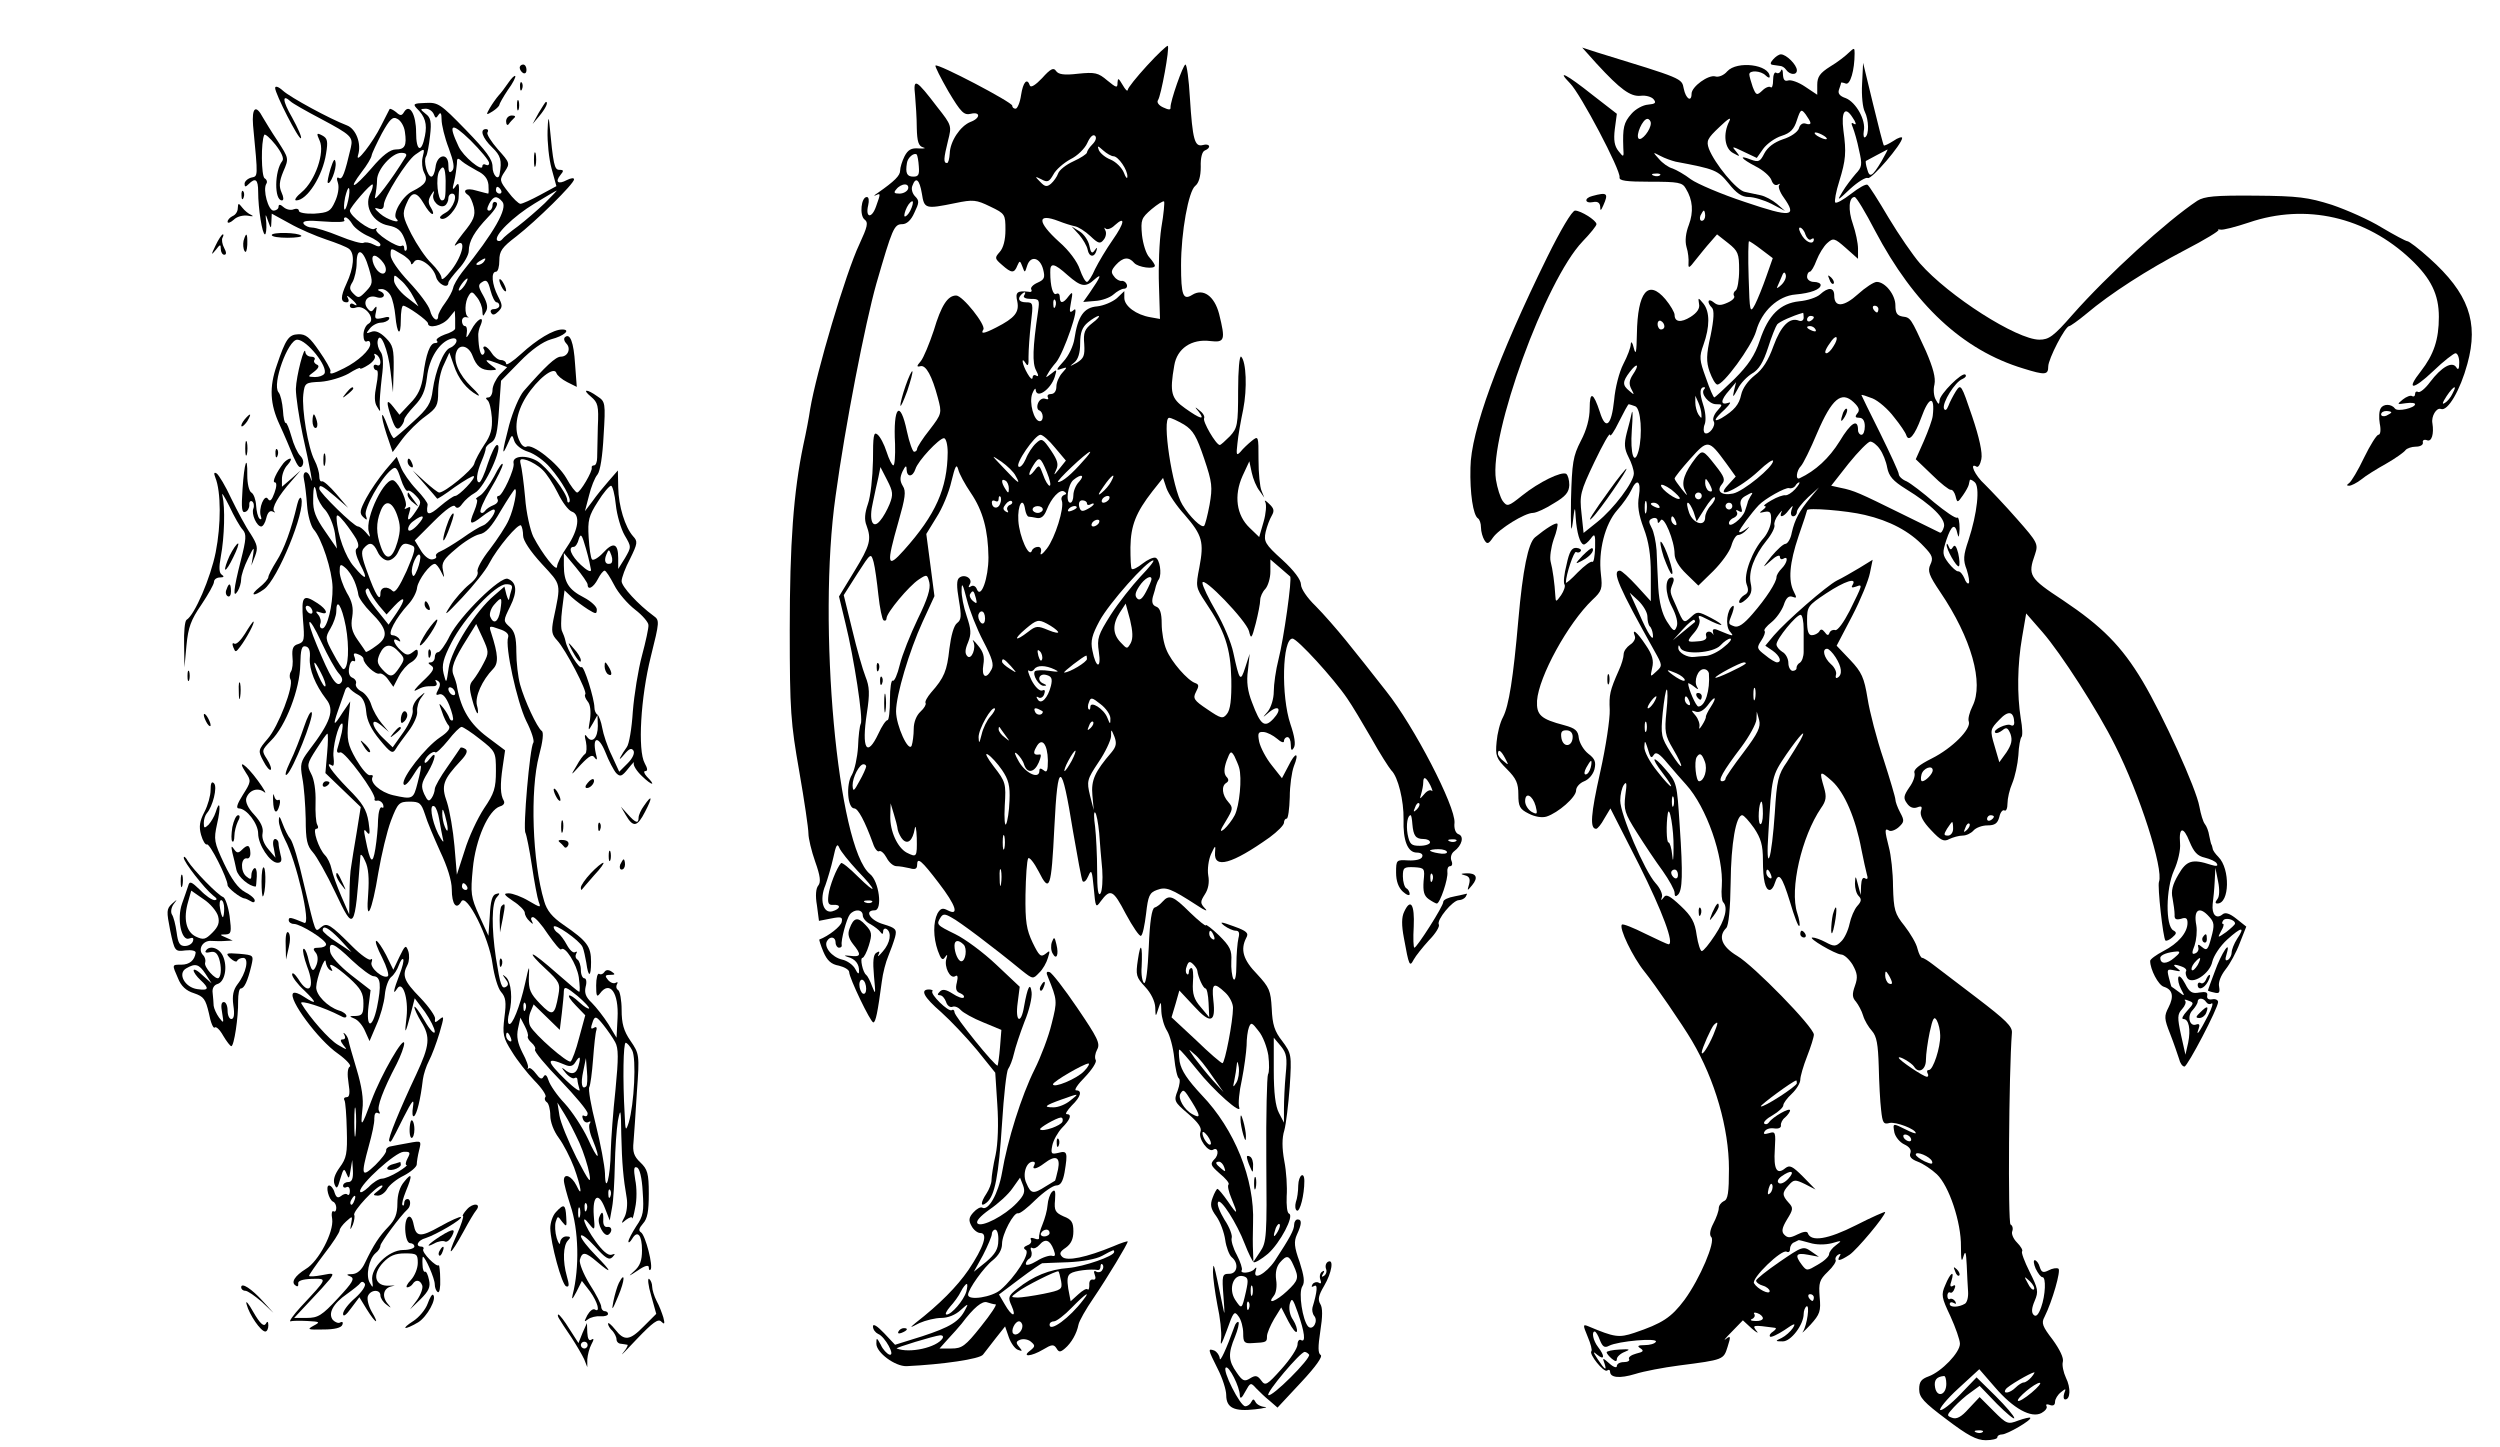 <?xml version="1.0" standalone="no"?>
<!DOCTYPE svg PUBLIC "-//W3C//DTD SVG 20010904//EN"
 "http://www.w3.org/TR/2001/REC-SVG-20010904/DTD/svg10.dtd">
<svg version="1.0" xmlns="http://www.w3.org/2000/svg"
 width="736pt" height="426pt" viewBox="0 0 736 426"
 preserveAspectRatio="xMidYMid meet">

<g transform="translate(0,426) scale(0.1,-0.1)"
fill="#000000" stroke="none">
<path d="M3377 4067 c-31 -34 -57 -66 -57 -72 -1 -5 -7 1 -15 15 -12 20 -14
22 -15 7 0 -17 -3 -16 -30 6 -27 23 -36 25 -86 20 -42 -5 -58 -2 -65 8 -7 11
-16 7 -41 -21 -19 -20 -33 -29 -36 -22 -8 24 -20 11 -26 -28 -3 -22 -11 -40
-16 -40 -6 0 -10 4 -10 9 0 10 -219 125 -226 118 -2 -2 15 -36 38 -76 37 -62
46 -71 66 -66 29 7 29 -13 -1 -24 -30 -12 -60 -57 -61 -93 -1 -15 -4 -28 -8
-28 -11 0 -10 13 3 66 11 43 11 45 -31 98 -64 84 -72 88 -66 35 2 -24 5 -67 5
-96 1 -40 5 -53 19 -57 9 -2 4 -4 -13 -3 -22 2 -32 -4 -42 -23 -7 -14 -13 -33
-13 -42 0 -15 -16 -31 -66 -66 -11 -7 -13 -10 -6 -7 15 7 15 6 1 -33 -13 -37
-32 -33 -23 4 3 13 2 24 -4 24 -17 0 -22 -54 -7 -66 12 -9 9 -21 -15 -73 -40
-84 -127 -378 -145 -486 -3 -22 -12 -69 -20 -105 -29 -139 -40 -290 -40 -545
0 -239 3 -273 28 -416 15 -86 27 -168 27 -183 0 -14 9 -52 20 -83 15 -42 17
-60 9 -70 -7 -8 -9 -30 -4 -58 l6 -46 36 7 c30 6 34 4 31 -10 -2 -13 -39 -42
-66 -52 -1 0 4 -17 12 -36 11 -26 23 -37 46 -41 16 -4 30 -12 30 -19 0 -17 63
-148 71 -148 7 0 13 30 25 120 3 25 12 59 19 75 7 17 16 42 20 56 6 23 2 27
-34 38 -39 11 -58 41 -26 41 24 0 13 86 -14 107 -95 78 -155 735 -101 1113 28
206 87 508 120 625 47 162 52 175 76 175 13 0 26 11 36 34 14 29 15 35 2 48
-8 8 -12 22 -8 31 10 28 21 19 28 -23 7 -45 10 -46 98 -28 53 11 62 10 103
-10 44 -21 45 -23 45 -69 0 -29 -6 -53 -17 -65 -15 -17 -15 -19 7 -38 28 -25
36 -25 45 -2 7 16 8 15 15 -3 7 -19 7 -19 14 3 10 31 38 24 47 -11 6 -24 4
-30 -16 -39 -14 -6 -22 -15 -19 -20 3 -5 0 -9 -7 -7 -34 4 -41 -1 -34 -29 6
-31 -7 -48 -62 -76 -37 -19 -47 -20 -38 -6 8 13 -61 100 -80 100 -25 0 -44
-29 -66 -103 -13 -39 -30 -80 -38 -90 -13 -15 -13 -18 -1 -15 16 4 34 -29 51
-93 12 -45 12 -47 -24 -94 -21 -26 -37 -52 -37 -56 0 -5 -4 -9 -9 -9 -4 0 -14
27 -21 60 -20 96 -41 74 -35 -37 1 -35 -1 -63 -5 -63 -4 0 -13 18 -20 40 -7
22 -19 45 -27 51 -11 9 -13 -4 -13 -77 -1 -49 -7 -106 -15 -128 -9 -26 -11
-46 -4 -63 15 -41 11 -58 -36 -135 l-45 -74 19 -79 c25 -101 53 -283 45 -296
-3 -5 -7 -36 -8 -68 -2 -31 -10 -68 -18 -82 -18 -28 -13 -99 7 -99 11 0 31
-37 55 -103 5 -16 14 -26 18 -23 5 3 15 -6 22 -19 7 -14 20 -25 29 -25 9 0 26
-3 39 -6 16 -5 22 -2 22 10 0 24 13 13 64 -54 50 -65 61 -98 26 -80 -15 8 -21
6 -30 -9 -13 -26 -13 -70 1 -110 9 -25 14 -30 21 -19 7 10 8 8 4 -5 -7 -23 11
-60 26 -51 7 5 9 -1 5 -18 -5 -19 -2 -28 10 -32 9 -4 13 -9 10 -13 -4 -3 -18
2 -33 12 -19 12 -29 14 -37 6 -8 -8 -8 -11 0 -11 7 0 14 -9 18 -19 3 -11 12
-18 19 -15 7 3 18 -2 25 -10 6 -7 36 -24 66 -36 l53 -22 -4 -51 c-2 -27 -6
-52 -7 -54 -6 -5 -127 145 -127 157 0 6 -4 9 -8 6 -10 -6 -65 48 -57 56 3 2
-2 5 -10 5 -27 0 -16 -22 36 -67 28 -25 75 -75 105 -111 l54 -67 6 -93 c4 -57
2 -116 -5 -149 -7 -30 -12 -64 -12 -74 0 -10 -7 -28 -15 -40 -18 -27 -18 -42
1 -26 24 20 35 78 45 233 5 81 13 153 18 160 5 7 13 27 17 45 4 18 18 60 31
94 14 33 23 72 21 87 -4 31 -12 15 -22 -41 -9 -56 -27 -47 -19 10 l6 47 -69
65 c-38 36 -92 76 -121 90 -55 27 -56 28 -43 49 7 11 13 11 32 0 22 -11 123
-87 207 -156 33 -26 33 -26 51 -7 11 10 22 30 26 44 7 22 6 23 -7 12 -14 -11
-19 -6 -38 33 -18 38 -22 61 -21 141 1 53 4 101 8 107 3 5 17 -12 31 -39 32
-64 37 -51 46 131 10 200 21 198 55 -13 13 -75 25 -141 28 -146 4 -5 11 1 17
15 9 21 11 17 16 -36 5 -56 6 -59 20 -39 29 39 37 35 74 -36 21 -39 41 -68 45
-65 5 2 11 32 15 65 6 53 10 62 32 70 27 10 40 5 119 -46 22 -15 32 -18 23 -9
-15 16 -15 20 -1 42 10 15 14 35 10 56 -3 18 1 46 8 62 13 28 14 28 12 5 -4
-49 50 -34 161 45 23 17 42 36 42 43 0 6 3 12 8 12 4 0 8 28 9 63 0 34 6 75
12 91 17 42 5 44 -16 1 l-19 -36 -30 38 c-17 21 -33 52 -37 69 -5 26 -3 30 13
29 11 -1 28 -10 40 -20 11 -10 20 -13 20 -7 0 7 5 12 10 12 6 0 10 -10 10 -22
0 -17 3 -20 9 -9 6 9 2 34 -10 69 -28 83 -24 252 6 252 14 0 121 -117 161
-176 14 -20 45 -72 71 -117 25 -45 52 -87 59 -95 20 -19 37 -90 36 -144 -2
-62 12 -98 39 -98 12 0 19 -5 16 -12 -2 -8 -19 -12 -41 -11 -35 2 -36 2 -36
-36 0 -25 7 -44 20 -56 11 -10 20 -13 20 -7 0 6 -4 14 -10 17 -5 3 -10 19 -10
35 0 26 3 28 33 27 31 -2 32 -3 28 -41 -2 -30 1 -43 15 -53 10 -7 21 -13 24
-13 9 0 34 73 31 93 -1 9 2 17 8 17 6 0 8 7 4 16 -4 10 0 22 8 28 23 17 30 44
13 50 -9 3 -14 17 -12 34 3 48 -119 284 -201 387 -39 50 -92 117 -119 150 -26
32 -66 78 -89 101 -25 24 -43 51 -43 63 0 14 -20 41 -55 73 -51 46 -55 54 -49
82 4 17 12 38 18 48 8 14 7 21 -8 35 -10 10 -15 12 -11 5 4 -8 2 -34 -5 -58
l-13 -45 -28 27 c-39 37 -47 95 -21 153 l20 43 7 -33 c4 -19 14 -43 23 -54
l14 -20 -8 20 c-5 11 -9 52 -9 92 0 70 0 71 -20 55 -11 -9 -26 -23 -33 -32
-12 -13 -13 -9 -9 25 2 22 10 67 17 100 12 61 9 140 -6 155 -5 5 -9 -39 -9
-100 0 -101 -2 -110 -24 -134 -14 -14 -27 -26 -30 -26 -11 0 -52 71 -46 79 2
5 -3 15 -13 22 -15 13 -16 12 -3 -3 20 -26 5 -22 -40 10 -41 29 -46 46 -32
126 8 50 51 79 106 72 43 -5 45 3 26 80 -14 53 -47 76 -79 56 -27 -17 -33 -2
-33 87 0 97 22 219 42 234 10 8 16 27 16 56 -1 26 4 45 12 48 20 8 15 22 -6
16 -24 -6 -30 15 -38 140 -3 53 -9 97 -13 97 -7 0 -45 -109 -44 -126 1 -8 -5
-8 -22 0 -13 6 -19 15 -15 21 9 12 35 154 29 160 -2 2 -30 -24 -61 -58z m-161
-232 c-9 -9 -16 -20 -16 -24 0 -4 -18 -16 -40 -26 -22 -10 -42 -26 -45 -36 -3
-9 -13 -23 -21 -30 -12 -10 -18 -9 -32 6 -16 16 -16 17 4 7 18 -10 23 -7 35
14 7 14 30 34 50 45 21 10 43 32 50 48 8 18 17 27 23 21 5 -5 2 -15 -8 -25z
m62 -35 c14 0 42 -40 41 -60 0 -8 -5 -3 -10 11 -6 15 -23 32 -39 39 -16 6 -31
19 -35 28 -5 14 -4 14 13 -1 10 -9 24 -17 30 -17z m-573 -30 c2 -24 -1 -30
-16 -30 -19 0 -24 10 -19 40 2 16 21 32 29 25 2 -3 5 -18 6 -35z m-32 -67 c-3
-7 -14 -13 -25 -13 -16 0 -18 3 -9 13 6 8 17 14 25 14 8 0 12 -6 9 -14z m7
-63 c-6 -12 -14 -19 -17 -17 -2 3 1 15 7 27 6 12 14 19 17 17 2 -3 -1 -15 -7
-27z m739 -50 c-6 -39 -9 -116 -7 -171 l3 -98 -28 5 c-42 7 -77 33 -77 57 l0
20 -22 -21 c-13 -11 -39 -22 -58 -24 -39 -3 -57 -29 -67 -96 -3 -20 -17 -50
-32 -66 -22 -24 -23 -28 -7 -22 19 6 19 6 3 -12 -9 -10 -17 -28 -17 -40 0 -13
-6 -22 -16 -22 -8 0 -12 -4 -9 -10 3 -5 0 -7 -8 -4 -8 3 -17 -3 -21 -13 -4
-10 -2 -19 3 -21 13 -4 15 -32 2 -32 -17 0 -32 55 -22 81 5 13 10 18 10 12 2
-29 44 0 56 37 7 23 7 24 -10 10 -17 -13 -18 -13 -10 0 4 8 15 23 24 33 23 28
72 171 53 155 -13 -11 -15 -9 -9 22 6 31 5 33 -7 18 -16 -22 -26 -23 -26 -2 0
8 -4 12 -10 9 -10 -6 -18 22 -18 63 -1 30 11 28 51 -8 40 -35 53 -37 80 -12
22 19 18 8 -15 -40 l-19 -27 35 3 c20 1 44 10 54 19 10 9 24 17 31 17 7 0 11
6 8 13 -2 6 -9 11 -15 10 -5 -1 -16 4 -22 13 -10 12 -9 18 5 34 21 23 38 25
54 6 11 -13 61 -20 61 -8 0 3 -7 14 -16 24 -10 10 -19 40 -22 66 -4 45 -2 50
28 76 18 15 34 25 37 23 2 -2 -1 -37 -8 -77z m-302 19 c15 -6 37 -13 47 -15
11 -2 31 -15 46 -29 23 -22 29 -24 39 -11 7 8 9 21 5 28 -4 7 -3 10 1 5 5 -4
17 0 27 10 32 29 29 7 -6 -43 -19 -27 -42 -66 -52 -86 -9 -21 -20 -38 -24 -38
-5 0 -14 17 -21 37 -7 22 -32 56 -61 81 -65 59 -66 86 -1 61z m-102 -219 c-4
-6 5 -10 20 -10 25 0 26 -2 21 -37 -16 -108 -17 -152 -6 -173 8 -15 8 -20 1
-16 -6 4 -11 1 -11 -6 -1 -7 -7 -2 -15 12 -16 27 -20 54 -5 30 6 -10 9 -5 8
20 0 19 3 63 7 98 7 59 7 62 -14 62 -21 0 -27 10 -14 23 10 10 15 8 8 -3z m92
-32 c-3 -8 -6 -5 -6 6 -1 11 2 17 5 13 3 -3 4 -12 1 -19z m109 -49 c-23 -18
-27 -28 -24 -62 2 -34 -1 -42 -22 -55 -22 -12 -23 -12 -7 1 11 9 17 28 17 56
0 32 6 48 23 62 12 10 26 18 31 19 5 0 -3 -10 -18 -21z m270 -299 c27 -17 37
-35 59 -100 24 -71 25 -84 16 -136 -6 -32 -13 -59 -16 -62 -7 -8 -43 27 -64
62 -30 48 -61 256 -39 256 6 0 25 -9 44 -20z m-380 -68 l32 -38 -20 -25 c-15
-19 -17 -20 -9 -3 8 17 5 28 -15 58 -24 35 -27 37 -44 21 -10 -9 -24 -30 -30
-46 -7 -16 -16 -26 -21 -23 -12 7 48 94 64 94 7 0 26 -17 43 -38z m-316 -14
c-1 -106 -35 -183 -129 -288 -50 -56 -52 -42 -16 84 20 70 23 90 13 105 -9 15
-9 25 -1 43 9 18 12 19 12 6 1 -24 18 -23 26 1 7 24 70 91 84 91 6 0 11 -19
11 -42z m399 -25 c-33 -38 -62 -63 -74 -62 -9 0 84 88 94 89 3 0 -6 -12 -20
-27z m-199 -44 c16 -28 9 -24 -35 23 -38 40 -39 40 -7 19 17 -12 37 -31 42
-42z m92 11 c9 -22 13 -40 8 -40 -4 0 -13 14 -19 32 -11 30 -12 31 -26 12 -18
-23 -20 -11 -3 16 17 27 21 26 40 -20z m-224 -61 c36 -53 51 -110 52 -190 0
-61 -22 -123 -34 -94 -3 9 -11 13 -17 9 -8 -5 -9 -3 -4 6 10 16 -15 32 -31 19
-8 -6 -8 -25 -1 -66 8 -47 7 -58 -5 -67 -10 -7 -18 -37 -23 -76 -7 -65 -15
-85 -54 -129 -11 -13 -19 -27 -16 -31 2 -4 -4 -15 -15 -25 -12 -11 -20 -31
-20 -51 0 -18 -3 -40 -6 -49 -9 -22 -46 59 -46 101 0 47 39 178 78 263 l35 76
-12 92 -12 91 30 49 c17 26 37 74 44 106 11 45 15 53 20 35 3 -13 20 -44 37
-69z m-239 -33 c-7 -17 -19 -39 -28 -49 -22 -27 -34 1 -21 55 5 24 12 57 16
73 l6 30 20 -39 c17 -33 18 -42 7 -70z m558 66 c-10 -10 -17 -28 -17 -40 0
-12 -4 -22 -9 -22 -15 0 -7 54 9 67 23 19 35 15 17 -5z m94 0 c-5 -10 -18 -25
-28 -33 -12 -10 -11 -5 6 19 24 35 38 43 22 14z m-301 -20 c0 -15 -2 -15 -10
-2 -13 20 -13 33 0 25 6 -3 10 -14 10 -23z m518 -78 c52 -60 57 -80 43 -154
-11 -57 -11 -59 18 -103 57 -84 74 -135 76 -227 1 -60 -3 -90 -13 -102 -12
-15 -17 -14 -58 14 -39 26 -43 32 -33 51 9 17 9 22 -2 26 -22 7 -71 63 -85 98
-8 18 -14 52 -14 77 0 31 -5 46 -16 50 -11 4 -14 13 -10 29 4 12 8 27 9 32 2
6 5 15 9 20 9 16 2 59 -10 63 -7 2 -24 -6 -38 -17 -15 -12 -29 -19 -32 -16 -3
2 -4 31 -4 64 1 64 16 102 65 165 l31 39 10 -30 c6 -17 30 -53 54 -79z m-355
59 c-7 -3 -10 -10 -7 -17 8 -21 -20 -110 -44 -141 -13 -17 -21 -22 -18 -12 3
10 0 17 -8 17 -8 0 -16 -5 -18 -11 -8 -24 -37 41 -40 88 -3 47 14 74 20 33 2
-11 6 -20 10 -21 4 0 15 -2 25 -4 12 -2 21 5 28 23 14 36 39 63 52 55 8 -5 7
-8 0 -10z m-189 -27 c-6 -16 -24 -13 -24 5 0 6 5 7 10 4 6 -3 10 -1 10 6 0 7
2 10 5 7 3 -3 3 -13 -1 -22z m321 14 c-3 -5 -11 -10 -16 -10 -6 0 -7 5 -4 10
3 6 11 10 16 10 6 0 7 -4 4 -10z m-293 -17 c-6 -3 -9 -10 -6 -15 4 -7 2 -8 -5
-4 -9 6 -9 11 0 22 6 8 15 12 18 8 3 -4 0 -9 -7 -11z m228 5 c0 -5 5 -6 10 -3
6 3 10 4 10 1 0 -3 -9 -10 -19 -15 -15 -8 -20 -7 -24 8 -2 10 1 18 9 18 8 0
14 -4 14 -9z m-130 -18 c0 -5 -7 -10 -15 -10 -8 0 -15 5 -15 10 0 6 7 10 15
10 8 0 15 -4 15 -10z m100 6 c0 -2 -7 -7 -16 -10 -8 -3 -12 -2 -9 4 6 10 25
14 25 6z m65 -46 c-3 -5 -11 -10 -16 -10 -6 0 -7 5 -4 10 3 6 11 10 16 10 6 0
7 -4 4 -10z m-649 -212 c4 -38 11 -71 15 -74 5 -3 9 0 9 6 0 16 66 95 95 114
24 16 25 15 31 -9 4 -18 -5 -48 -34 -107 -22 -46 -46 -106 -53 -135 -7 -29
-16 -50 -21 -47 -4 3 -8 -22 -8 -55 0 -34 -3 -61 -7 -61 -5 0 -17 -18 -27 -40
-34 -72 -50 -45 -34 60 9 58 8 78 -4 108 -8 20 -26 83 -39 138 l-25 102 40 63
c40 62 40 62 48 34 4 -15 10 -59 14 -97z m772 55 c-25 -27 -65 -77 -88 -113
-37 -59 -41 -69 -35 -109 8 -52 -9 -49 -19 4 -6 28 -1 46 21 87 28 52 140 178
158 178 5 0 -12 -21 -37 -47z m440 0 c7 -3 -19 -186 -34 -244 -8 -31 -14 -74
-14 -95 0 -21 -8 -46 -17 -58 -18 -21 -18 -21 3 -3 29 24 39 9 13 -19 -26 -28
-38 -19 -63 48 -13 33 -17 61 -12 95 l5 48 -13 -40 c-14 -44 -17 -40 -35 43
-6 30 -29 84 -51 122 -22 38 -40 75 -40 84 0 23 129 -111 137 -142 6 -25 8
-23 20 23 7 28 13 58 13 68 0 10 7 25 15 33 8 9 15 32 15 51 l0 36 28 -24 c15
-13 29 -25 30 -26z m-408 -8 c0 -4 -7 -20 -16 -37 -11 -21 -19 -27 -26 -20 -8
8 -6 18 6 36 15 23 36 35 36 21z m-495 -183 c26 -50 32 -69 24 -83 -16 -31
-30 -22 -24 14 4 24 0 38 -16 57 -11 14 -18 19 -14 12 10 -19 -5 -56 -17 -44
-8 8 -7 20 2 41 10 25 9 38 -4 77 -9 26 -16 61 -15 78 0 23 4 16 15 -28 8 -32
30 -88 49 -124z m-22 127 c4 -16 3 -18 -9 -8 -7 6 -11 15 -8 20 8 13 11 11 17
-12z m456 -132 c-11 -19 -11 -18 -30 2 -24 25 -24 54 -2 88 l17 26 13 -48 c8
-34 9 -54 2 -68z m-429 72 c0 -11 -4 -17 -10 -14 -5 3 -10 13 -10 21 0 8 5 14
10 14 6 0 10 -9 10 -21z m215 -39 c3 -5 -10 -3 -29 5 -31 13 -36 13 -59 -5
-40 -31 -45 -23 -7 9 32 27 37 28 62 15 15 -8 29 -18 33 -24z m-47 -81 c-3 -8
-7 -3 -11 10 -4 17 -3 21 5 13 5 -5 8 -16 6 -23z m132 1 c0 -9 -51 -40 -67
-40 -6 0 56 48 65 50 1 0 2 -4 2 -10z m-224 -21 c19 -22 19 -22 -3 -8 -13 8
-23 17 -23 21 0 12 6 9 26 -13z m129 -10 c15 -7 11 -8 -16 -4 -19 3 -38 2 -42
-1 -9 -10 12 -44 26 -43 9 0 9 2 0 6 -22 8 -15 32 7 26 16 -4 19 -11 14 -32
-9 -36 -29 -57 -39 -40 -5 7 -4 10 2 6 6 -4 14 0 17 9 4 11 2 15 -6 11 -8 -2
-21 11 -31 30 -9 19 -13 32 -8 29 5 -4 12 -2 16 4 8 12 33 12 60 -1z m164
-144 c0 -19 -1 -18 -9 2 -10 26 -50 51 -50 32 0 -7 -2 -10 -5 -7 -3 3 -3 12 1
21 5 15 9 14 34 -6 16 -12 29 -31 29 -42z m-354 5 c-9 -10 -21 -34 -25 -52 -7
-27 -8 -29 -9 -9 -1 24 39 94 48 85 2 -2 -4 -13 -14 -24z m155 15 c0 -12 -19
-12 -23 0 -4 9 -1 12 9 8 7 -3 14 -7 14 -8z m141 -48 c-10 -9 -11 -8 -5 6 3
10 9 15 12 12 3 -3 0 -11 -7 -18z m-251 -22 c14 -19 14 -19 -2 -6 -10 7 -18
18 -18 24 0 6 1 8 3 6 1 -2 9 -13 17 -24z m313 -49 c-50 -58 -61 -83 -57 -127
l4 -44 -11 43 c-10 42 -9 47 25 98 20 29 36 64 37 76 0 23 0 23 10 -1 7 -19 5
-29 -8 -45z m-188 -25 c0 -30 -3 -37 -12 -29 -9 7 -13 7 -13 -1 0 -26 -39 -9
-60 26 -13 23 -16 32 -6 24 8 -7 18 -21 21 -32 9 -27 30 -24 43 6 6 14 8 24 4
24 -19 -3 -22 3 -11 22 16 30 33 9 34 -40z m-135 -28 c19 -28 24 -46 22 -90
-1 -31 -6 -62 -10 -69 -4 -8 -6 17 -4 54 4 65 3 70 -32 115 -20 26 -28 42 -18
36 10 -6 29 -27 42 -46z m205 27 c-9 -16 -18 -30 -21 -30 -2 0 2 14 11 30 9
17 18 30 21 30 2 0 -2 -13 -11 -30z m493 -20 c9 -30 1 -113 -13 -140 -7 -14
-22 -33 -31 -41 -14 -11 -13 -5 5 24 21 35 22 39 7 56 -18 20 -21 47 -6 56 8
5 8 11 0 19 -7 9 -7 23 1 46 11 29 13 31 23 14 5 -11 12 -26 14 -34z m-1098 3
c-1 -5 -9 -24 -20 -43 -16 -30 -19 -32 -20 -12 0 24 20 62 32 62 5 0 8 -3 8
-7z m1661 -55 c6 -13 8 -20 4 -16 -4 4 -14 0 -22 -10 -14 -16 -14 -16 -9 1 3
10 6 25 6 33 0 20 8 17 21 -8z m-40 -71 c-10 -9 -11 -8 -5 6 3 10 9 15 12 12
3 -3 0 -11 -7 -18z m-1528 -60 c2 -9 9 -23 15 -29 15 -15 29 -2 35 32 2 14 5
1 6 -27 1 -57 0 -58 -30 -43 -27 15 -49 63 -48 107 l1 38 9 -30 c5 -16 11 -38
12 -48z m593 -9 c2 -29 6 -78 9 -108 2 -30 0 -62 -5 -70 -7 -10 -10 11 -10 66
0 45 -3 103 -6 130 -4 27 -4 46 0 42 4 -3 9 -30 12 -60z m922 26 c3 -35 10
-44 33 -44 10 0 19 -4 19 -10 0 -5 -13 -10 -30 -10 -25 0 -30 4 -36 34 -5 29
0 56 9 56 2 0 4 -12 5 -26z m-1201 -71 c-3 -10 -5 -2 -5 17 0 19 2 27 5 18 2
-10 2 -26 0 -35z m1330 21 c-3 -3 -12 -4 -19 -1 -8 3 -5 6 6 6 11 1 17 -2 13
-5z m-1763 -87 c59 -61 60 -75 1 -17 -24 24 -46 42 -49 39 -13 -14 -34 -68
-37 -94 -3 -24 0 -30 14 -29 24 2 22 -12 -3 -19 -27 -7 -38 35 -20 77 6 17 17
53 23 80 8 38 12 45 18 30 4 -10 28 -40 53 -67z m1736 54 c0 -4 -11 -6 -25 -3
-14 2 -25 6 -25 8 0 2 11 4 25 4 14 0 25 -4 25 -9z m-1313 -93 c-2 -13 -4 -5
-4 17 -1 22 1 32 4 23 2 -10 2 -28 0 -40z m1270 10 c-3 -8 -6 -5 -6 6 -1 11 2
17 5 13 3 -3 4 -12 1 -19z m-1650 -64 c-3 -3 -12 -4 -19 -1 -8 3 -5 6 6 6 11
1 17 -2 13 -5z m-27 -39 c0 -8 10 -20 23 -26 12 -7 25 -17 29 -23 5 -7 8 -7 8
2 0 7 5 10 10 7 16 -10 11 -41 -11 -66 -11 -13 -17 -18 -13 -10 5 10 3 12 -6
6 -9 -5 -11 -25 -7 -69 5 -52 5 -57 -5 -31 -6 17 -14 32 -18 35 -10 7 -19 50
-11 50 4 0 13 17 19 37 10 33 9 40 -10 60 -23 25 -35 22 -47 -11 -6 -15 -3
-28 10 -45 26 -32 24 -39 -8 -35 -18 2 -20 1 -8 -3 23 -6 35 -21 34 -43 0 -9
-4 -7 -11 7 -6 12 -24 25 -39 28 -30 7 -55 38 -44 55 9 15 25 12 25 -5 0 -8 5
-15 10 -15 6 0 9 3 8 8 -3 13 14 77 24 90 14 17 38 15 38 -3z m297 -86 c11
-11 6 -49 -7 -49 -9 0 -20 25 -20 46 0 17 12 18 27 3z m-287 -130 c0 -11 -4
-17 -10 -14 -5 3 -10 15 -10 26 0 11 5 17 10 14 6 -3 10 -15 10 -26z"/>
<path d="M3177 3569 c11 -13 23 -33 25 -44 4 -22 20 -24 26 -3 3 11 2 11 -6 0
-7 -10 -11 -6 -15 15 -3 15 -16 34 -29 42 l-23 14 22 -24z"/>
<path d="M2581 2294 c0 -11 3 -14 6 -6 3 7 2 16 -1 19 -3 4 -6 -2 -5 -13z"/>
<path d="M2591 2254 c0 -11 3 -14 6 -6 3 7 2 16 -1 19 -3 4 -6 -2 -5 -13z"/>
<path d="M2603 2190 c0 -25 2 -35 4 -22 2 12 2 32 0 45 -2 12 -4 2 -4 -23z"/>
<path d="M4701 4072 c69 -75 99 -97 129 -94 15 2 32 -3 38 -10 9 -11 5 -14
-16 -16 -15 -1 -37 -13 -49 -27 -23 -26 -26 -41 -24 -100 2 -29 1 -29 -14 -10
-12 15 -15 32 -11 65 l6 45 -71 55 c-78 62 -108 77 -67 35 31 -31 150 -257
146 -277 -2 -10 19 -13 90 -13 83 0 95 -2 105 -20 21 -34 23 -69 9 -107 -9
-23 -12 -47 -7 -65 5 -15 7 -37 6 -48 -1 -16 2 -15 21 10 13 16 32 40 43 52
l20 23 33 -26 c29 -23 32 -31 32 -79 0 -30 -5 -57 -10 -60 -6 -4 -8 -11 -5
-16 4 -5 -5 -14 -19 -20 -20 -9 -29 -9 -41 1 -17 14 -21 0 -5 -16 7 -7 6 -33
-4 -82 -13 -57 -13 -77 -3 -106 7 -19 16 -36 22 -38 16 -5 102 112 115 157 16
59 65 104 116 108 45 4 74 15 74 28 0 5 -9 9 -20 9 -11 0 -20 7 -20 15 0 8 4
15 8 15 4 0 13 15 20 34 7 18 21 41 31 50 18 16 21 16 55 -14 l36 -32 0 30 c0
16 -7 49 -15 72 -15 42 -12 80 5 80 5 0 32 -45 60 -99 115 -218 258 -352 437
-406 64 -20 73 -19 73 6 0 22 50 119 62 119 3 0 26 16 50 36 71 60 180 130
291 188 58 30 102 57 98 59 -3 2 -1 2 6 1 7 -2 45 8 84 21 167 57 344 17 477
-109 59 -56 82 -103 82 -169 0 -67 -15 -111 -53 -160 -45 -57 -24 -57 37 1 30
29 60 52 65 52 6 0 11 -12 11 -27 0 -20 -3 -24 -9 -14 -12 18 -43 1 -77 -44
-14 -19 -30 -32 -35 -29 -5 3 -9 0 -9 -6 0 -6 -4 -9 -9 -6 -4 3 -17 -2 -27
-10 -18 -15 -18 -15 9 -11 15 2 27 1 27 -3 0 -11 -52 -23 -59 -13 -10 14 -34
15 -42 1 -5 -7 -6 -28 -3 -45 4 -19 2 -33 -4 -33 -5 0 -24 -30 -42 -67 -18
-38 -38 -71 -44 -75 -8 -6 -8 -8 0 -8 6 0 22 8 35 18 13 11 47 32 74 47 28 16
53 34 57 40 4 5 18 10 30 10 13 0 22 5 21 12 -2 7 4 10 12 7 14 -6 21 19 16
50 -4 20 12 47 25 42 20 -8 57 55 78 133 34 123 3 208 -112 311 -31 28 -60 50
-65 50 -4 0 -38 18 -75 40 -37 23 -103 52 -147 67 -70 22 -98 26 -225 27 -120
1 -150 -2 -171 -15 -89 -59 -264 -218 -368 -336 -55 -63 -69 -73 -97 -73 -66
0 -267 128 -352 225 -20 23 -62 84 -92 134 -30 51 -58 95 -62 97 -5 3 -26 -9
-49 -27 -22 -17 -43 -29 -46 -25 -3 3 2 32 12 63 19 62 21 84 12 149 -7 56 5
73 27 38 10 -14 12 -23 5 -19 -9 6 -10 3 -4 -11 4 -10 13 -40 18 -66 10 -43 9
-50 -10 -70 -11 -13 -29 -36 -39 -53 -17 -28 -15 -27 23 9 23 21 46 35 52 32
10 -6 101 100 101 118 0 4 -12 1 -26 -9 -14 -9 -27 -15 -28 -13 -2 2 -16 57
-32 123 l-29 120 -3 -62 c-2 -35 2 -71 8 -82 12 -24 13 -68 1 -75 -4 -3 -6 5
-4 18 7 32 -23 85 -53 97 -18 6 -24 14 -20 25 3 9 6 17 6 20 0 2 6 1 14 -2 13
-5 26 39 26 89 0 17 -1 17 -17 2 -9 -9 -33 -28 -55 -41 -30 -19 -38 -30 -38
-54 l0 -29 -36 24 c-19 13 -42 21 -50 18 -10 -3 -14 2 -15 18 0 13 -3 18 -6
11 -2 -6 -9 -10 -14 -6 -5 3 -9 -7 -9 -22 0 -15 -3 -24 -7 -21 -3 4 -15 0 -24
-9 -17 -16 -19 -15 -29 10 -5 15 -10 32 -10 37 0 13 34 11 48 -3 7 -7 12 -8
12 -4 0 36 -96 48 -125 16 -10 -12 -26 -18 -35 -15 -20 6 -70 -30 -70 -51 0
-26 -17 -15 -23 15 -6 31 -2 29 -256 107 l-43 14 43 -48z m629 -174 c0 -4 -6
-5 -14 -2 -8 3 -17 -2 -20 -14 -4 -11 -24 -25 -47 -32 -26 -9 -45 -23 -55 -42
-12 -24 -17 -26 -39 -18 -38 15 -30 3 14 -20 22 -11 42 -29 46 -40 4 -12 11
-17 18 -14 7 4 9 4 5 -1 -4 -4 2 -21 13 -36 41 -58 23 -60 -113 -14 -70 23
-142 54 -160 67 -18 14 -43 28 -54 32 -12 3 -30 16 -40 28 -19 21 -19 21 4 9
13 -7 33 -14 45 -17 117 -22 124 -25 156 -64 23 -29 39 -40 59 -40 15 0 45 -9
67 -20 l40 -21 -24 21 c-13 11 -34 22 -47 25 -13 3 -34 7 -47 10 -24 4 -89 83
-106 127 -8 23 -5 30 31 64 26 25 36 31 29 17 -19 -37 -14 -81 12 -94 20 -11
21 -11 8 5 -14 16 -12 16 23 -1 l38 -18 19 27 c11 15 35 32 54 38 26 8 37 20
45 46 11 33 13 34 26 17 7 -10 14 -21 14 -25z m-470 -1 c0 -19 -27 -53 -36
-45 -9 10 12 58 26 58 5 0 10 -6 10 -13z m510 -37 c8 -5 11 -10 5 -10 -5 0
-17 5 -25 10 -8 5 -10 10 -5 10 6 0 17 -5 25 -10z m169 -75 c-27 -45 -35 -50
-42 -23 -4 12 -5 23 -4 24 3 2 62 33 64 34 1 0 -7 -16 -18 -35z m-652 -41 c-3
-3 -12 -4 -19 -1 -8 3 -5 6 6 6 11 1 17 -2 13 -5z m133 -119 c0 -8 -4 -15 -10
-15 -5 0 -7 7 -4 15 4 8 8 15 10 15 2 0 4 -7 4 -15z m295 -55 c4 -11 11 -18
16 -15 5 4 9 4 9 1 0 -17 -20 -12 -34 9 -9 14 -12 25 -7 25 5 0 13 -9 16 -20z
m-129 -45 l33 -25 -19 -54 c-10 -29 -25 -66 -33 -82 -15 -28 -16 -24 -19 79
-2 59 -1 107 1 107 2 0 19 -11 37 -25z m59 -103 c-10 -10 -16 -12 -13 -7 3 6
8 19 13 30 5 14 9 16 12 7 3 -8 -3 -21 -12 -30z m1975 -321 c-5 -11 -15 -23
-22 -27 -7 -5 -8 -2 -3 7 21 37 44 55 25 20z m-180 -55 c0 -2 -7 -6 -15 -10
-8 -3 -15 -1 -15 4 0 6 7 10 15 10 8 0 15 -2 15 -4z"/>
<path d="M5220 4085 c-9 -10 -9 -15 -1 -16 6 -1 16 -2 21 -3 6 0 14 -5 18 -11
11 -16 32 -17 32 -2 0 16 -31 47 -47 47 -6 0 -16 -7 -23 -15z"/>
<path d="M1530 4061 c0 -6 5 -13 10 -16 6 -3 10 1 10 9 0 9 -4 16 -10 16 -5 0
-10 -4 -10 -9z"/>
<path d="M1497 4017 c-9 -13 -22 -31 -29 -38 -7 -8 -19 -25 -26 -37 -12 -21
-11 -22 8 -10 11 7 20 16 20 19 0 3 11 23 25 44 15 20 24 39 22 41 -2 3 -11
-6 -20 -19z"/>
<path d="M1531 4004 c0 -11 3 -14 6 -6 3 7 2 16 -1 19 -3 4 -6 -2 -5 -13z"/>
<path d="M810 4001 c0 -17 70 -154 76 -148 3 3 -9 30 -26 61 -29 50 -30 71 -4
47 5 -5 45 -28 89 -51 88 -47 95 -53 88 -84 -18 -77 -25 -96 -35 -90 -6 4 -8
-1 -3 -15 4 -13 0 -36 -9 -55 -13 -29 -20 -32 -61 -35 -25 -1 -45 3 -45 8 0 6
-7 8 -15 5 -8 -4 -22 -1 -30 6 -10 9 -15 9 -15 1 0 -6 -7 -11 -15 -11 -15 0
-32 61 -21 79 4 5 1 13 -5 16 -10 7 -11 108 -1 128 2 4 17 -9 33 -29 18 -23
26 -41 20 -48 -23 -29 -24 -116 -1 -116 6 0 5 10 -1 23 -8 18 -7 33 5 62 17
39 16 39 -16 89 -19 28 -38 60 -44 70 -21 40 -33 29 -29 -23 15 -158 15 -149
-6 -154 -10 -3 -19 -11 -19 -18 0 -10 3 -10 12 -1 20 20 28 14 28 -22 0 -50
12 -126 20 -126 3 0 5 15 4 33 -3 29 -3 30 5 7 9 -25 9 -25 10 -2 l1 23 53
-29 c28 -16 77 -37 107 -47 30 -10 61 -22 68 -28 17 -14 14 -55 -8 -102 -18
-39 -18 -55 1 -55 6 0 7 6 3 13 -5 8 -2 8 9 -2 18 -15 23 -26 7 -16 -5 3 -10
1 -10 -5 0 -7 8 -9 19 -5 26 8 59 -35 36 -48 -8 -4 -15 -19 -15 -33 0 -14 4
-22 10 -19 6 3 10 0 10 -8 0 -17 -35 -50 -77 -71 -36 -18 -44 -20 -40 -8 1 4
-14 31 -33 58 -28 41 -40 51 -62 50 -28 -1 -37 -14 -63 -91 -23 -65 -20 -115
8 -175 14 -30 32 -73 41 -95 13 -29 19 -36 26 -26 5 9 3 20 -6 29 -8 8 -20 34
-26 57 -7 24 -14 42 -17 40 -3 -1 -7 15 -8 37 -2 23 -7 46 -13 53 -20 24 28
155 55 155 28 0 92 -80 80 -100 -4 -6 -16 -10 -28 -10 -22 1 -22 1 -2 16 14
11 16 18 7 21 -6 3 -10 9 -6 14 3 5 -2 9 -10 9 -9 0 -16 6 -17 13 -2 26 -27
-70 -28 -108 0 -22 9 -83 20 -135 22 -97 33 -159 23 -127 -8 25 -25 21 -19 -5
3 -13 7 -47 9 -76 2 -29 11 -60 19 -70 24 -26 55 -122 56 -171 1 -53 -16 -121
-30 -121 -6 0 -9 6 -6 14 3 7 0 19 -6 26 -9 10 -8 12 6 7 25 -9 21 8 -8 27
-43 28 -48 22 -43 -49 5 -58 4 -65 -14 -71 -15 -4 -19 -13 -17 -38 2 -17 0
-37 -5 -44 -4 -6 -4 -17 -1 -22 11 -18 -36 -140 -67 -175 -28 -33 -29 -35 -13
-65 9 -18 19 -29 22 -26 3 3 -2 17 -11 31 -16 25 -16 26 12 55 43 42 85 152
86 223 1 45 4 57 16 54 10 -2 14 -13 12 -35 -2 -33 16 -78 48 -120 26 -32 14
-67 -51 -152 -24 -32 -26 -40 -19 -80 5 -25 9 -79 10 -121 0 -62 4 -79 21 -98
11 -12 41 -65 66 -118 56 -118 57 -117 74 107 0 8 7 2 14 -15 10 -20 12 -51 9
-95 -8 -94 11 -56 30 62 9 52 25 120 37 152 20 52 24 56 55 56 29 0 34 -4 45
-37 6 -21 27 -70 45 -110 21 -44 34 -86 34 -111 0 -45 14 -62 28 -36 15 27 82
-106 92 -184 5 -35 16 -72 25 -82 14 -16 16 -30 10 -75 -6 -50 -4 -60 22 -101
15 -25 45 -63 66 -85 21 -21 36 -43 33 -48 -4 -5 -2 -12 4 -16 5 -3 10 -21 10
-39 0 -19 10 -46 25 -66 14 -19 34 -58 45 -87 21 -58 26 -94 7 -53 -14 28 -37
38 -37 15 0 -9 9 -42 19 -73 25 -72 27 -185 7 -263 -4 -17 -1 -15 11 8 l16 32
24 -31 c23 -32 31 -64 14 -53 -6 3 -15 -5 -22 -17 -10 -20 -10 -21 2 -12 8 6
24 10 37 9 12 -1 22 2 22 7 0 4 -4 8 -10 8 -5 0 -10 6 -10 13 0 7 -15 37 -34
66 -19 31 -31 62 -29 72 7 25 16 24 51 -6 46 -39 44 -30 -4 19 -24 24 -44 50
-44 57 1 8 19 -6 41 -30 31 -35 42 -42 52 -32 9 10 9 11 -3 7 -10 -3 -27 12
-47 40 -32 44 -47 88 -17 49 15 -19 16 -17 12 27 -4 59 14 70 33 21 l14 -36 7
39 c4 21 7 77 8 124 1 47 5 105 9 130 8 40 9 36 10 -40 2 -86 6 -129 16 -187
3 -18 0 -43 -6 -55 -11 -21 -11 -22 4 -9 10 7 18 10 18 5 1 -5 5 9 9 31 5 22
5 59 0 82 -5 31 -4 40 5 36 8 -2 15 -31 17 -71 4 -58 2 -72 -19 -102 -12 -19
-23 -39 -23 -45 0 -5 5 -2 11 8 16 27 29 11 29 -34 0 -30 -6 -46 -23 -61 -19
-17 -18 -17 11 2 20 14 32 17 32 9 0 -7 2 -10 5 -7 9 9 -15 102 -28 110 -8 5
-6 12 6 26 13 14 17 36 17 88 0 60 -4 72 -25 92 -19 18 -23 31 -20 60 2 20 6
87 10 148 8 109 7 112 -19 150 -20 29 -26 51 -26 91 0 28 -5 55 -10 58 -6 4
-7 11 -4 17 4 6 2 8 -3 5 -6 -4 -16 0 -23 8 -10 12 -9 15 6 15 16 0 16 2 4 10
-9 6 -17 5 -21 -2 -4 -6 -11 -8 -15 -5 -5 3 -9 -13 -9 -34 0 -31 2 -36 11 -24
29 40 56 3 52 -72 l-3 -58 -24 40 c-14 22 -36 50 -49 63 -18 17 -22 29 -18 47
4 14 2 25 -4 25 -5 0 -10 11 -10 24 0 14 -5 28 -10 31 -6 4 -7 11 -4 17 4 6 3
8 -3 5 -5 -4 -16 6 -24 21 -8 15 -20 31 -26 35 -7 4 -13 12 -13 18 0 14 77
-40 85 -59 4 -9 8 -30 11 -46 6 -45 14 -44 14 2 0 46 -11 61 -82 110 -32 22
-48 41 -56 69 -35 116 -42 327 -15 429 11 41 14 68 8 72 -14 10 -51 90 -64
137 -6 22 -11 65 -11 96 0 43 -5 60 -19 73 -20 18 -20 18 1 61 22 44 19 71 -7
81 -21 9 -141 -109 -171 -168 -13 -27 -29 -48 -34 -48 -6 0 -10 -7 -10 -15 0
-8 -6 -15 -12 -15 -9 0 -8 -3 1 -9 12 -8 7 -17 -25 -47 -21 -20 -30 -32 -19
-26 21 11 27 12 51 12 9 0 12 5 8 12 -4 7 -3 8 4 4 9 -5 9 -13 2 -26 -8 -15
-7 -18 3 -14 10 3 20 -8 30 -33 8 -21 13 -40 10 -43 -3 -3 -8 0 -10 6 -2 6
-10 20 -18 30 -14 17 -14 16 -4 -11 5 -16 14 -35 20 -41 6 -8 -2 -19 -26 -35
-43 -29 -113 -119 -107 -137 2 -8 13 1 28 25 27 43 29 40 13 -23 -12 -47 -14
-48 -72 -35 -38 9 -70 38 -60 54 2 4 -1 6 -8 5 -7 -2 -25 20 -41 47 -25 44
-27 57 -23 110 l6 60 -22 -32 c-27 -43 -30 -41 -14 5 7 20 16 46 20 57 3 11 9
15 13 10 4 -6 16 -15 27 -21 13 -7 21 -24 23 -49 2 -26 15 -53 40 -83 32 -39
38 -42 47 -27 5 9 23 33 38 53 15 20 27 46 25 58 -1 11 4 30 12 40 14 19 14
19 -7 1 -12 -11 -20 -27 -18 -38 2 -11 -10 -40 -27 -64 l-32 -45 -28 27 c-35
33 -40 66 -5 37 l22 -19 -21 25 c-12 14 -26 39 -31 55 -5 17 -19 35 -30 40
-11 6 -18 16 -15 23 2 6 -3 14 -11 17 -9 4 -12 15 -9 30 2 14 8 22 13 19 5 -3
6 2 3 11 -5 11 -2 14 10 9 9 -3 16 -9 16 -14 0 -14 35 -47 47 -43 6 2 18 -6
26 -18 l15 -21 16 31 c9 17 25 35 36 41 11 6 20 18 20 27 0 13 -3 13 -15 3
-13 -10 -19 -10 -35 5 -21 19 -28 41 -8 29 7 -4 8 -3 4 4 -4 7 -14 12 -21 12
-17 0 10 51 48 92 12 13 24 35 25 49 4 23 38 69 52 69 4 0 12 -10 18 -22 11
-22 11 -22 6 3 -5 22 2 33 38 63 24 21 55 40 69 43 19 3 36 22 63 69 21 35 40
64 42 64 8 0 -3 -57 -18 -90 -8 -19 -34 -58 -56 -87 -23 -29 -39 -58 -36 -66
3 -9 -7 -24 -25 -38 -16 -13 -42 -42 -56 -64 -21 -32 -14 -27 35 25 34 36 70
81 80 101 24 46 86 120 94 112 3 -4 6 -17 6 -30 0 -14 21 -46 55 -83 59 -64
57 -55 34 -165 -6 -33 -5 -43 11 -60 25 -27 90 -151 83 -159 -3 -3 0 -12 7
-21 8 -9 10 -29 7 -53 -6 -36 -6 -36 8 -12 l14 25 1 -32 c0 -36 -17 -53 -32
-32 -7 10 -8 5 -3 -15 3 -16 2 -32 -2 -35 -5 -3 -17 -19 -26 -36 -18 -30 -18
-30 13 4 26 27 34 31 41 20 7 -9 8 -5 3 13 -11 50 8 53 28 4 10 -26 25 -54 32
-62 12 -12 17 -10 36 14 12 15 19 22 16 16 -3 -6 8 -24 24 -39 30 -29 43 -30
14 -1 -8 9 -10 16 -4 16 7 0 7 7 -2 23 -21 38 -12 194 18 314 26 104 26 107 8
120 -45 33 -94 86 -94 102 0 10 11 40 25 66 22 45 23 51 9 66 -24 27 -43 89
-44 144 l-1 50 -27 -31 c-15 -17 -37 -44 -48 -60 l-22 -29 12 46 c6 25 17 53
25 62 8 10 15 55 18 115 6 96 5 100 -18 115 -32 23 -47 22 -19 -1 20 -17 23
-26 20 -88 -1 -38 -2 -79 -2 -91 0 -13 -4 -23 -9 -23 -5 0 -8 -3 -7 -7 3 -10
-34 -73 -43 -73 -4 0 -19 19 -32 43 -26 44 -100 102 -117 92 -5 -3 -14 3 -19
14 -19 35 -12 85 18 133 33 52 82 91 89 70 2 -7 16 -19 32 -27 l28 -14 -5 67
c-4 65 -15 93 -30 79 -4 -4 -2 -12 4 -18 15 -15 5 -39 -16 -39 -15 0 -45 -28
-109 -101 -13 -15 -32 -60 -43 -100 -22 -85 -22 -96 -4 -55 12 28 13 28 19 8
4 -12 21 -26 41 -32 19 -6 48 -27 64 -46 35 -40 65 -93 57 -102 -3 -3 -6 -1
-6 5 0 21 -60 99 -89 116 -33 19 -74 15 -69 -7 4 -16 -33 -96 -44 -96 -5 0 -6
-5 -3 -10 3 -6 -2 -13 -12 -17 -10 -4 -21 -11 -25 -17 -4 -6 -10 -8 -13 -4 -4
4 9 34 29 68 20 33 36 66 36 73 -1 7 -12 -9 -25 -35 -14 -26 -33 -52 -42 -57
-10 -6 -15 -11 -10 -11 4 0 1 -16 -7 -35 -17 -40 -12 -43 24 -15 14 11 29 20
33 20 14 0 -14 -41 -31 -47 -9 -3 -37 -20 -62 -38 -25 -17 -53 -34 -63 -38
-10 -4 -16 -10 -13 -15 2 -4 -3 -8 -12 -9 -10 -1 -25 12 -34 28 l-17 28 56 56
c36 36 59 52 63 44 5 -7 12 -5 21 8 8 11 24 25 37 32 29 15 86 141 65 141 -5
0 -17 -25 -27 -55 -9 -30 -21 -55 -25 -55 -11 0 -8 28 7 63 7 16 12 32 12 37
0 5 8 13 17 18 13 8 18 30 22 96 l6 85 55 56 c35 36 68 59 92 66 39 10 60 29
33 29 -26 0 -74 -29 -121 -72 -24 -22 -44 -35 -44 -29 0 6 -7 11 -15 11 -8 0
-20 9 -27 20 -7 11 -16 20 -21 20 -4 0 -6 -4 -2 -9 3 -5 2 -12 -3 -15 -7 -4
-13 17 -14 54 -1 8 2 23 7 33 13 31 -11 18 -28 -15 -13 -24 -16 -26 -13 -10 2
12 0 22 -5 22 -5 0 -9 7 -9 15 0 8 6 13 13 11 6 -1 9 -1 5 1 -11 6 -10 45 2
63 8 13 11 12 24 -5 9 -11 16 -29 16 -40 1 -18 2 -18 10 -3 7 11 5 25 -7 47
-16 28 -16 33 -3 41 12 8 17 3 24 -25 5 -19 13 -35 18 -35 4 0 8 -4 8 -10 0
-5 -7 -10 -16 -10 -8 0 -12 -5 -8 -11 4 -8 11 -6 21 4 13 13 13 18 -1 45 -18
35 -21 72 -6 72 6 0 10 15 10 33 0 28 8 39 50 71 58 45 170 155 170 168 0 5
-9 4 -21 -2 -26 -14 -36 -6 -19 15 10 12 10 15 -3 15 -15 0 -18 13 -30 140 -2
19 -4 8 -5 -25 -1 -33 4 -83 12 -112 l14 -51 -48 -26 c-26 -14 -52 -26 -58
-26 -5 0 -22 16 -36 35 -26 33 -26 36 -10 60 16 24 15 26 -20 65 -20 23 -34
45 -31 50 4 6 1 10 -4 10 -20 0 -11 -26 18 -54 25 -24 29 -38 22 -78 -3 -22
-21 -4 -21 21 0 22 -18 46 -79 109 -74 76 -81 81 -118 79 -34 -1 -38 -3 -27
-15 26 -25 32 -47 25 -82 -10 -52 -26 -46 -26 10 0 53 -19 86 -35 61 -7 -12
-11 -13 -24 -1 -9 7 -17 11 -19 9 -1 -2 -12 -24 -25 -49 -24 -49 -77 -117 -68
-87 11 34 -6 78 -33 88 -50 19 -166 82 -188 102 -13 12 -23 15 -23 8z m467
-77 c5 -13 7 -13 14 -2 6 9 9 5 9 -14 0 -15 9 -53 21 -84 15 -41 18 -59 10
-67 -8 -8 -11 -4 -11 17 0 38 -34 32 -38 -7 -2 -15 -7 -27 -12 -27 -12 0 -24
46 -16 59 4 6 9 33 12 61 5 42 2 54 -13 65 -17 14 -17 14 0 15 10 0 20 -7 24
-16z m-85 -52 c6 -41 0 -52 -27 -52 -16 0 -39 -17 -71 -55 -52 -60 -72 -68
-29 -11 15 19 28 41 29 48 1 7 15 36 30 65 24 43 32 51 46 43 10 -5 20 -22 22
-38z m248 -92 c0 -6 -4 -8 -10 -5 -5 3 -10 1 -10 -5 0 -17 -57 30 -70 59 -32
68 -22 73 35 18 30 -30 55 -60 55 -67z m-196 16 c-3 -13 -1 -33 4 -43 13 -24
6 -36 -34 -56 -30 -15 -60 -68 -47 -81 17 -17 -28 -3 -48 15 -17 15 -19 19 -6
15 11 -4 17 0 17 11 0 22 67 130 93 148 28 20 28 19 21 -9z m-50 2 c-41 -67
-95 -138 -90 -118 3 14 6 36 6 50 0 31 44 80 71 80 14 0 18 -4 13 -12z m211
-41 c21 -10 31 -23 33 -41 1 -14 1 -26 -1 -26 -1 0 -17 4 -35 9 -29 9 -44 0
-23 -14 5 -3 12 -19 16 -35 5 -25 0 -38 -32 -77 -21 -27 -30 -42 -20 -34 30
23 21 -28 -13 -73 -17 -22 -30 -33 -30 -25 0 9 -14 28 -30 44 -17 16 -43 55
-59 86 -26 52 -27 59 -15 88 16 39 30 39 52 1 9 -16 20 -30 25 -30 4 0 2 8 -4
18 -9 14 -9 23 0 38 9 14 11 15 7 2 -6 -19 18 -43 34 -33 5 3 10 13 10 21 0 8
5 14 11 14 19 0 4 -44 -19 -56 -13 -7 -20 -14 -15 -17 15 -10 51 30 53 59 3
43 1 51 -10 34 -8 -11 -9 -7 -3 15 4 17 7 40 8 52 0 18 2 20 15 8 8 -7 29 -19
45 -28z m-93 -29 c0 -49 -1 -58 -11 -58 -12 0 -19 66 -8 86 12 21 18 12 19
-28z m-223 -40 c-17 -38 10 -84 55 -92 25 -5 37 -14 46 -37 7 -16 10 -32 6
-36 -3 -3 -6 -1 -6 6 0 7 -3 10 -8 7 -11 -7 -83 40 -74 49 4 4 1 5 -6 1 -12
-7 -72 38 -72 54 0 9 62 81 67 77 2 -3 -1 -16 -8 -29z m-64 -18 c-9 -41 -17
-33 -9 9 4 17 9 30 11 27 3 -2 2 -19 -2 -36z m450 30 c3 -5 1 -10 -4 -10 -6 0
-11 5 -11 10 0 6 2 10 4 10 3 0 8 -4 11 -10z m129 -38 c-22 -21 -57 -51 -79
-68 -22 -16 -43 -33 -47 -39 -4 -5 -10 -6 -14 -3 -12 13 47 71 110 109 33 20
63 38 65 38 2 1 -14 -16 -35 -37z m-125 4 c16 -19 -23 -89 -119 -208 -13 -17
-25 -38 -26 -46 -2 -9 -12 -28 -23 -43 -12 -16 -21 -33 -21 -39 0 -21 -18 -9
-24 16 -4 15 -32 52 -62 84 -32 34 -54 66 -54 79 0 22 0 22 30 4 17 -9 30 -22
30 -28 0 -5 4 -4 9 4 12 19 57 -12 65 -45 6 -21 36 -36 36 -16 0 4 14 22 30
40 17 18 30 42 30 53 0 29 17 58 57 100 22 23 31 39 24 43 -6 4 -11 0 -11 -8
0 -9 -5 -16 -10 -16 -7 0 -7 6 0 20 13 24 23 25 39 6z m-441 -67 c7 -11 29
-27 48 -35 18 -8 34 -19 34 -24 0 -7 -7 -7 -20 0 -11 6 -25 8 -30 5 -5 -3 -37
6 -71 20 -34 14 -70 25 -80 25 -10 0 -21 5 -25 11 -5 9 11 11 59 7 38 -3 64
-2 61 3 -3 5 -1 9 3 9 5 0 14 -9 21 -21z m48 -129 c12 -41 12 -46 -8 -67 -20
-21 -23 -22 -37 -8 -13 13 -13 19 -3 35 6 11 12 36 12 56 0 48 20 40 36 -16z
m42 17 c16 -21 6 -43 -13 -27 -17 14 -26 50 -11 47 6 -1 17 -10 24 -20z m297
3 c-3 -5 -12 -10 -18 -10 -7 0 -6 4 3 10 19 12 23 12 15 0z m-208 -104 l15
-28 -36 28 c-20 16 -36 38 -36 48 0 19 0 19 21 0 12 -10 28 -32 36 -48z m151
34 c-7 -10 -14 -17 -17 -15 -4 4 18 35 25 35 2 0 -1 -9 -8 -20z m-218 -30 c6
-11 12 -38 14 -60 5 -55 16 -63 16 -12 0 23 3 42 7 42 11 0 73 -44 73 -52 0
-17 43 -7 61 15 l18 22 1 -22 c0 -13 0 -26 0 -30 0 -5 -14 -13 -31 -18 -16 -6
-27 -14 -23 -18 4 -4 2 -7 -5 -7 -15 0 -27 -32 -35 -95 -5 -37 -15 -59 -39
-83 l-31 -33 -18 23 c-21 27 -22 16 -5 -34 10 -29 16 -35 25 -26 7 7 12 17 12
22 0 6 14 24 30 41 23 24 32 44 37 84 6 56 37 105 72 114 23 6 18 -18 -4 -27
-19 -7 -43 -67 -51 -124 -5 -40 -14 -54 -58 -94 -28 -26 -53 -47 -56 -48 -4 0
-12 16 -19 36 -20 55 -22 35 -3 -24 l18 -53 29 39 c16 21 46 51 67 66 34 25
38 32 38 73 0 25 7 61 17 80 l16 35 13 -37 c13 -40 38 -71 69 -88 11 -6 3 5
-17 24 -37 36 -55 77 -44 104 9 24 36 17 47 -12 12 -32 26 -43 54 -43 20 1 20
1 1 15 -23 18 -17 19 20 5 l27 -11 -22 -22 c-11 -13 -21 -33 -21 -45 0 -12 -6
-22 -12 -22 -8 0 -9 -3 -3 -8 6 -4 11 -27 13 -51 2 -33 -3 -53 -22 -80 -13
-20 -27 -45 -30 -57 -6 -18 -86 -84 -103 -84 -4 0 -23 15 -43 33 l-35 32 35
-40 c19 -22 36 -41 37 -43 0 -2 24 13 52 34 29 20 54 35 56 32 6 -6 -44 -58
-55 -58 -5 0 -25 -14 -45 -31 -32 -28 -42 -27 -36 5 1 5 -14 25 -33 45 -19 20
-40 50 -46 66 l-12 30 -34 -40 c-18 -22 -44 -59 -56 -82 -19 -36 -20 -44 -9
-55 12 -11 13 -10 8 5 -7 18 44 109 75 134 13 11 17 7 28 -27 7 -22 16 -37 20
-35 4 3 15 -4 24 -14 17 -18 17 -21 1 -45 -21 -32 -29 -33 -20 -5 5 16 4 19
-5 14 -9 -5 -11 -4 -6 3 7 12 -17 66 -34 77 -25 16 -87 -111 -74 -151 5 -18 5
-18 -9 -1 -8 9 -18 17 -23 17 -12 0 -114 100 -114 111 0 14 7 11 47 -23 l38
-33 -35 41 c-19 22 -38 39 -42 37 -5 -2 -8 5 -8 15 0 11 -6 32 -14 47 -19 36
-38 150 -33 194 4 34 6 35 51 37 26 2 62 13 82 24 19 12 34 19 34 16 0 -4 11
1 25 10 14 9 22 21 18 27 -3 6 -1 7 5 3 7 -4 12 -14 12 -22 0 -8 -4 -12 -10
-9 -5 3 -10 1 -10 -4 0 -6 4 -11 9 -11 5 0 4 -20 -1 -45 -6 -30 -6 -50 2 -62
10 -17 10 -17 8 2 -1 11 2 48 6 83 6 44 4 67 -4 77 -6 8 -10 22 -8 32 7 32 31
-26 38 -92 l7 -60 2 68 c1 60 -2 71 -23 92 -17 17 -31 23 -43 18 -16 -6 -16
-5 -4 10 7 9 22 17 32 17 10 0 21 5 24 10 4 7 -2 9 -18 4 -23 -5 -25 -3 -20
18 3 16 2 19 -5 10 -7 -11 -11 -11 -20 0 -16 20 1 42 27 33 22 -7 30 10 9 18
-8 3 -6 6 4 6 10 1 22 -8 28 -19z m447 -513 c12 -11 32 -42 45 -68 13 -27 31
-51 41 -55 26 -8 21 -53 -13 -103 -17 -24 -30 -51 -30 -59 0 -18 -43 36 -70
88 -9 19 -21 71 -24 115 -4 44 -10 88 -13 98 -4 16 -1 18 19 12 12 -4 33 -16
45 -28z m-664 -75 c2 -12 13 -32 25 -44 11 -13 24 -43 28 -68 l6 -45 -35 51
c-28 40 -36 61 -35 93 0 44 5 50 11 13z m880 -28 c3 -30 15 -71 26 -90 20 -34
20 -34 1 -67 l-20 -32 0 32 c0 43 -14 49 -44 16 -14 -15 -29 -24 -33 -20 -4 4
-8 33 -10 65 -3 50 0 63 27 105 16 26 34 47 39 47 4 0 11 -25 14 -56z m-644
-30 c10 -29 11 -45 1 -80 -15 -52 -34 -57 -49 -13 -14 39 -14 70 -1 103 13 36
34 32 49 -10z m-120 -71 c7 -14 8 -24 1 -28 -6 -4 -2 -21 10 -46 25 -47 18
-50 -18 -7 -25 28 -49 95 -51 141 -1 15 4 13 23 -10 12 -15 28 -38 35 -50z
m180 41 c-13 -14 -25 -20 -27 -14 -2 6 4 18 14 25 31 24 39 17 13 -11z m511
-132 c0 -8 -13 -1 -30 15 -29 27 -39 53 -21 53 5 0 12 10 15 23 6 18 9 14 21
-28 8 -27 14 -56 15 -63z m-628 53 c6 -14 20 -25 30 -25 10 0 24 11 30 25 12
26 17 29 41 19 12 -4 9 -17 -16 -75 -21 -46 -34 -66 -41 -59 -16 16 -36 12
-36 -7 0 -27 -15 -4 -38 61 -17 45 -20 62 -11 72 17 20 28 17 41 -11z m686
-34 c-15 -5 -21 7 -13 26 7 17 8 17 15 -2 4 -11 3 -22 -2 -24z m-569 -17 c-9
-22 -13 -25 -16 -12 -5 19 18 69 24 52 2 -6 -2 -24 -8 -40z m501 -45 c0 -18
17 -9 30 16 7 14 16 25 20 25 4 0 16 -19 28 -42 12 -24 40 -56 62 -73 21 -16
39 -37 39 -45 1 -8 -8 -49 -19 -90 -11 -41 -23 -115 -27 -165 -3 -49 -11 -97
-18 -105 -6 -8 -15 -22 -19 -30 -4 -8 1 -4 12 9 14 17 21 20 27 11 4 -7 -2
-22 -17 -37 l-25 -25 -22 48 c-13 26 -25 63 -28 81 -3 18 -10 36 -14 39 -5 3
-9 12 -9 21 0 25 -31 125 -38 119 -6 -7 -42 50 -47 76 -2 10 -7 23 -10 29 -4
6 -4 35 0 66 l7 55 21 -20 c12 -11 34 -27 48 -36 23 -14 26 -15 26 0 0 8 -17
24 -38 35 -45 23 -59 45 -59 94 l0 37 35 -42 c19 -23 35 -46 35 -51z m-687 11
c6 -14 11 -32 12 -41 1 -9 18 -33 37 -52 49 -49 53 -72 16 -98 -16 -12 -30
-20 -31 -18 -1 2 -12 18 -24 35 -17 24 -21 41 -16 68 4 26 0 45 -16 71 -11 20
-21 48 -21 62 0 22 2 24 16 12 9 -7 21 -25 27 -39z m463 -26 c-3 -9 -6 -21 -7
-27 -1 -7 -4 -1 -8 12 l-6 24 -30 -26 c-54 -45 -126 -159 -134 -213 -7 -48 -7
-48 -15 -17 -6 25 -1 44 23 91 37 73 130 172 161 172 16 0 20 -4 16 -16z
m-391 -46 l23 -27 23 25 c31 33 36 23 7 -20 l-24 -35 -37 46 c-20 25 -34 50
-30 56 4 7 8 6 11 -3 3 -8 15 -27 27 -42z m358 -15 c-6 -35 -20 -43 -30 -18
-3 9 3 25 12 35 22 25 24 23 18 -17z m-553 -4 c0 -6 -4 -7 -10 -4 -5 3 -10 11
-10 16 0 6 5 7 10 4 6 -3 10 -11 10 -16z m98 -43 c11 -60 8 -126 -7 -126 -3 0
-17 21 -30 46 -24 44 -24 47 -8 74 9 15 17 38 17 49 0 43 16 19 28 -43z m-21
-138 c12 -13 13 -22 6 -29 -13 -13 -31 17 -70 111 -36 86 -26 94 13 10 19 -41
42 -82 51 -92z m427 30 c-9 -18 -23 -40 -31 -50 -12 -13 -12 -24 -3 -57 6 -23
13 -41 16 -41 2 0 2 11 -2 24 -6 25 15 73 48 107 16 17 15 41 -6 106 -7 21 -6
22 24 11 20 -6 29 -15 26 -24 -10 -26 26 -190 53 -246 16 -31 25 -60 21 -65
-10 -12 -31 -253 -23 -265 3 -6 12 -50 19 -97 7 -47 16 -95 20 -106 7 -18 6
-18 -30 3 -20 12 -47 22 -58 22 -17 0 -15 -4 13 -23 19 -12 34 -28 34 -34 0
-7 6 -18 14 -25 10 -10 12 -10 7 0 -4 6 -3 12 3 12 6 0 26 -22 44 -50 19 -27
36 -48 39 -45 11 12 46 -43 52 -82 3 -24 4 -43 1 -43 -2 0 -32 25 -66 55 -34
30 -65 55 -70 55 -5 0 12 -19 36 -41 42 -39 45 -45 39 -78 -11 -62 -17 -64
-54 -26 -29 30 -34 42 -33 78 2 38 1 37 -11 -18 -15 -68 -39 -128 -48 -119 -4
3 -3 18 1 32 11 40 6 91 -9 105 -12 10 -12 9 -2 -5 9 -11 10 -18 2 -23 -13 -8
-17 4 -30 85 -13 88 -13 163 3 179 10 11 9 13 -3 9 -11 -3 -16 -22 -18 -64
l-4 -59 -27 59 c-25 55 -26 66 -19 139 8 86 46 172 80 183 11 3 15 10 11 17
-10 17 -11 46 -3 100 l7 48 -52 39 c-51 38 -77 81 -89 145 -1 11 -7 28 -11 38
-8 20 1 45 41 108 l26 42 19 -41 c18 -40 19 -44 3 -74z m-249 32 c17 -18 17
-21 1 -45 -20 -30 -27 -31 -51 -5 -15 17 -16 24 -7 45 14 30 33 32 57 5z
m-230 -61 c9 -17 15 -34 13 -39 -2 -5 -11 9 -20 30 -20 47 -15 53 7 9z m395
-60 c0 -6 -4 -7 -10 -4 -5 3 -10 11 -10 16 0 6 5 7 10 4 6 -3 10 -11 10 -16z
m-334 -116 c-4 -16 -9 -36 -12 -45 -4 -12 -1 -16 8 -13 13 4 105 -121 101
-137 -2 -4 2 -7 8 -5 6 1 14 -4 17 -12 2 -8 1 -11 -4 -8 -5 3 -10 -13 -11 -36
0 -22 -4 -61 -8 -86 -8 -49 -15 -42 -29 29 -6 27 -5 32 4 20 9 -11 10 -4 5 30
-6 37 -17 55 -61 99 -47 48 -71 83 -46 67 5 -3 6 8 4 24 -4 27 14 100 25 100
3 0 2 -12 -1 -27z m407 -19 c46 -36 47 -38 47 -94 0 -50 -5 -66 -35 -110 -19
-29 -45 -84 -57 -124 l-23 -71 -7 84 c-4 46 -14 104 -22 129 -18 50 -12 66 41
123 17 18 21 29 13 34 -6 4 -12 5 -14 4 -1 -2 -19 -28 -39 -57 -20 -28 -37
-58 -37 -65 0 -6 -4 -19 -9 -26 -8 -12 -12 -10 -22 11 -10 23 -9 32 10 63 24
41 28 70 6 41 -8 -11 -15 -15 -15 -9 0 13 25 35 32 28 2 -3 19 13 37 35 17 22
35 40 40 40 4 0 29 -16 54 -36z m-450 -42 l-5 -58 52 -50 52 -50 -12 -75 c-7
-40 -14 -85 -16 -99 -3 -14 -5 -51 -5 -84 l-1 -58 -23 53 c-13 30 -26 66 -29
81 -3 15 -12 33 -19 40 -19 19 -38 78 -26 78 6 0 7 5 3 12 -4 6 -6 37 -5 67 1
33 -4 67 -13 83 -13 25 -12 30 15 72 16 25 30 46 33 46 2 0 2 -26 -1 -58z
m330 -194 c3 -18 8 -44 11 -58 4 -14 -2 -8 -14 15 -20 41 -27 91 -11 81 5 -3
11 -20 14 -38z m25 -28 c0 -9 -3 -7 -8 5 -5 11 -8 29 -8 40 0 16 2 15 8 -5 4
-14 8 -32 8 -40z m57 -170 c3 -5 1 -10 -4 -10 -6 0 -11 5 -11 10 0 6 2 10 4
10 3 0 8 -4 11 -10z m359 -359 c-2 -2 -14 5 -27 17 -35 33 -45 26 -12 -8 l28
-29 -18 -66 c-9 -36 -21 -67 -25 -70 -9 -6 -106 79 -119 104 -5 9 -5 27 0 40
l10 24 38 -37 39 -38 6 49 c3 26 6 56 6 66 1 14 8 11 40 -15 21 -18 37 -35 34
-37z m-187 -3 c-3 -8 -6 -5 -6 6 -1 11 2 17 5 13 3 -3 4 -12 1 -19z m264 -96
c10 -18 10 -47 1 -140 -7 -64 -13 -146 -14 -182 -1 -76 -16 -130 -17 -64 -1
23 -13 87 -27 143 -14 55 -23 105 -19 111 3 5 8 42 11 82 3 40 7 79 10 86 2 7
-1 10 -6 7 -12 -7 -12 -3 -4 20 6 14 10 13 30 -12 12 -15 28 -38 35 -51z
m-257 17 c-2 -4 3 -12 11 -19 8 -7 13 -16 10 -20 -3 -5 31 -46 75 -91 44 -46
80 -89 80 -97 0 -7 -4 -10 -10 -7 -6 3 -7 -1 -4 -9 3 -9 11 -13 17 -9 6 3 7 1
3 -5 -4 -6 0 -28 9 -48 26 -64 15 -62 -14 3 -16 34 -47 81 -69 105 -22 23 -43
54 -47 67 -5 16 -10 20 -15 11 -5 -9 -11 -6 -22 9 -8 11 -18 19 -21 16 -4 -3
-5 -2 -3 1 3 3 -4 23 -16 45 -14 28 -18 47 -13 71 l7 32 13 -25 c7 -13 11 -27
9 -30z m-50 -5 c3 -8 2 -12 -4 -9 -6 3 -10 10 -10 16 0 14 7 11 14 -7z m357
-36 c13 -24 6 -159 -10 -213 -9 -27 -10 -25 -12 25 -6 102 -4 210 3 210 4 0
13 -10 19 -22z m-158 -46 c-6 -25 -22 -28 -43 -9 -8 6 -6 2 4 -10 10 -13 23
-20 27 -17 5 3 9 1 9 -5 0 -5 3 -18 6 -28 4 -10 -14 2 -40 27 -59 57 -60 70
-2 45 14 -6 23 -4 30 8 13 21 17 17 9 -11z m23 -60 c-13 -12 -17 8 -9 44 l8
39 3 -39 c2 -21 1 -41 -2 -44z m-20 -167 c12 -27 25 -68 29 -90 6 -33 0 -26
-38 47 -24 48 -47 104 -50 124 l-6 38 21 -34 c12 -19 31 -57 44 -85z m91 -157
c-3 -8 -6 -5 -6 6 -1 11 2 17 5 13 3 -3 4 -12 1 -19z m-70 -40 c-3 -8 -6 -5
-6 6 -1 11 2 17 5 13 3 -3 4 -12 1 -19z m-20 -20 c-3 -7 -5 -2 -5 12 0 14 2
19 5 13 2 -7 2 -19 0 -25z"/>
<path d="M1019 3103 c-13 -16 -12 -17 4 -4 9 7 17 15 17 17 0 8 -8 3 -21 -13z"/>
<path d="M920 3020 c0 -11 4 -20 9 -20 5 0 7 9 4 20 -3 11 -7 20 -9 20 -2 0
-4 -9 -4 -20z"/>
<path d="M952 2905 c0 -16 2 -22 5 -12 2 9 2 23 0 30 -3 6 -5 -1 -5 -18z"/>
<path d="M1200 2901 c0 -6 4 -13 10 -16 6 -3 7 1 4 9 -7 18 -14 21 -14 7z"/>
<path d="M1200 2803 c0 -6 8 -17 18 -24 16 -13 16 -13 2 6 -8 11 -16 22 -17
24 -2 2 -3 0 -3 -6z"/>
<path d="M1679 2355 c17 -34 31 -51 31 -39 0 7 -9 22 -21 35 -16 19 -18 20
-10 4z"/>
<path d="M1780 2298 c0 -9 5 -20 10 -23 13 -8 13 5 0 25 -8 13 -10 13 -10 -2z"/>
<path d="M1477 1593 c-4 -3 -6 -22 -6 -42 l1 -36 8 40 c8 42 8 49 -3 38z"/>
<path d="M1471 1424 c0 -11 3 -14 6 -6 3 7 2 16 -1 19 -3 4 -6 -2 -5 -13z"/>
<path d="M950 1949 c0 -5 5 -7 10 -4 6 3 10 8 10 11 0 2 -4 4 -10 4 -5 0 -10
-5 -10 -11z"/>
<path d="M990 1684 c0 -6 7 -19 16 -30 14 -18 14 -18 3 6 -14 31 -19 36 -19
24z"/>
<path d="M1522 3950 c0 -14 2 -19 5 -12 2 6 2 18 0 25 -3 6 -5 1 -5 -13z"/>
<path d="M1586 3928 l-18 -33 21 25 c18 22 26 40 18 40 -1 0 -11 -15 -21 -32z"/>
<path d="M1490 3903 c0 -10 4 -14 8 -8 4 6 11 13 16 18 5 4 2 7 -7 7 -10 0
-17 -8 -17 -17z"/>
<path d="M941 3846 c16 -34 -13 -118 -52 -151 -17 -14 -24 -25 -17 -25 32 0
78 72 88 138 6 36 4 45 -11 53 -17 9 -18 7 -8 -15z"/>
<path d="M1572 3790 c0 -19 2 -27 5 -17 2 9 2 25 0 35 -3 9 -5 1 -5 -18z"/>
<path d="M973 3763 c-6 -21 -10 -39 -8 -41 7 -8 26 40 23 59 -2 15 -6 10 -15
-18z"/>
<path d="M711 3684 c0 -11 3 -14 6 -6 3 7 2 16 -1 19 -3 4 -6 -2 -5 -13z"/>
<path d="M4688 3683 c-25 -6 -23 -23 2 -18 13 3 20 -2 21 -13 0 -14 2 -13 9 3
16 36 12 40 -32 28z"/>
<path d="M700 3647 c0 -10 -7 -20 -15 -23 -8 -4 -15 -11 -15 -17 0 -5 8 -3 18
6 10 10 28 14 42 12 14 -3 18 -2 10 2 -8 3 -20 13 -27 22 -11 14 -12 14 -13
-2z"/>
<path d="M4555 3503 c-145 -295 -225 -514 -226 -620 -2 -75 8 -140 22 -149 5
-3 9 -15 9 -27 0 -12 5 -29 10 -37 8 -13 12 -12 25 7 18 26 94 73 118 73 9 0
36 12 61 28 36 21 45 33 46 54 0 15 -4 29 -9 33 -14 8 -80 -24 -130 -64 -41
-33 -44 -33 -57 -16 -7 10 -16 38 -20 63 -20 132 146 587 255 701 23 24 41 46
41 51 0 11 -46 40 -63 40 -9 0 -43 -58 -82 -137z"/>
<path d="M800 3568 c0 -5 21 -8 47 -8 25 0 43 3 40 6 -9 10 -87 11 -87 2z"/>
<path d="M635 3538 c-14 -29 -14 -31 0 -14 13 17 15 18 15 3 0 -9 5 -17 10
-17 7 0 7 7 0 20 -6 11 -8 25 -5 30 3 6 4 10 1 10 -3 0 -13 -15 -21 -32z"/>
<path d="M717 3551 c-2 -10 -1 -24 3 -30 4 -7 7 1 8 18 1 35 -3 40 -11 12z"/>
<path d="M5386 3437 c3 -10 9 -15 12 -12 3 3 0 11 -7 18 -10 9 -11 8 -5 -6z"/>
<path d="M1470 3435 c0 -5 5 -17 10 -25 5 -8 10 -10 10 -5 0 6 -5 17 -10 25
-5 8 -10 11 -10 5z"/>
<path d="M5470 3394 c-42 -38 -70 -40 -70 -4 0 24 -17 26 -42 3 -10 -9 -38
-18 -61 -20 -56 -6 -91 -40 -116 -115 -15 -45 -34 -73 -75 -114 -31 -30 -57
-54 -59 -54 -3 0 -14 26 -25 58 -19 52 -20 61 -7 97 19 53 19 97 0 121 -16 19
-16 19 -13 -1 3 -13 -6 -26 -25 -38 -29 -18 -47 -15 -47 6 0 7 -12 28 -27 46
-51 60 -82 22 -84 -102 -1 -54 -3 -65 -9 -42 -4 17 -8 22 -9 12 0 -10 -10 -36
-22 -59 -12 -23 -24 -70 -27 -106 -8 -76 -25 -90 -42 -35 -19 58 -30 63 -30
11 0 -30 -9 -64 -26 -96 -23 -45 -26 -63 -29 -174 -1 -80 0 -104 5 -68 6 51 7
52 9 15 3 -42 12 -75 23 -78 4 -1 13 7 21 17 12 17 14 14 13 -27 -1 -25 -4
-43 -8 -41 -4 3 -23 -11 -43 -31 -19 -20 -35 -34 -35 -30 0 23 24 94 30 90 5
-3 11 -2 14 3 2 4 -3 8 -13 9 -14 1 -21 -11 -29 -49 -7 -27 -10 -54 -6 -59 3
-5 -2 -19 -10 -31 -15 -21 -16 -21 -17 -3 -2 36 -8 80 -14 102 -3 12 1 41 9
65 9 23 13 44 11 46 -4 5 -33 -13 -66 -40 -20 -17 -36 -95 -49 -243 -15 -172
-28 -253 -45 -286 -9 -16 -17 -49 -19 -73 -4 -41 -1 -49 30 -80 28 -28 34 -42
34 -75 0 -35 4 -43 30 -56 19 -10 40 -13 53 -9 34 11 87 57 87 77 0 10 11 22
24 27 13 5 26 20 30 35 5 21 2 31 -18 46 -14 11 -26 32 -28 46 -2 22 -10 29
-43 38 -69 18 -82 30 -80 72 5 71 91 228 163 297 28 26 30 33 25 76 -8 68 12
147 48 188 17 19 35 45 41 58 17 38 30 28 23 -16 -5 -29 -1 -55 14 -95 15 -39
21 -79 21 -135 l0 -80 -41 45 c-23 25 -45 45 -50 45 -25 0 -3 -49 102 -237 23
-41 24 -43 5 -60 -18 -17 -18 -17 -12 11 5 21 1 38 -19 67 -25 38 -42 52 -32
26 3 -7 -4 -19 -14 -25 -10 -7 -19 -19 -19 -28 0 -9 -6 -30 -14 -47 -27 -61
-29 -72 -27 -117 1 -25 -11 -107 -28 -183 -28 -125 -31 -167 -12 -167 4 0 15
13 24 30 l18 30 84 -165 c70 -140 105 -235 87 -235 -3 0 -33 14 -68 31 -36 18
-66 30 -69 27 -10 -9 32 -96 66 -138 30 -37 113 -158 140 -204 68 -115 109
-258 109 -377 0 -70 -3 -91 -15 -95 -8 -4 -15 -13 -15 -21 0 -8 -7 -28 -16
-45 -10 -19 -12 -34 -6 -40 13 -13 -33 -122 -79 -185 -39 -52 -65 -69 -148
-97 -45 -15 -58 -13 -134 19 -17 7 -18 6 -3 -30 9 -21 14 -40 11 -43 -8 -8 36
-63 46 -57 5 4 9 2 9 -3 0 -18 28 -21 74 -7 25 8 83 19 129 25 132 17 131 17
143 55 10 31 9 34 -5 23 -9 -7 -1 3 17 21 l33 34 26 -24 c15 -13 22 -16 14 -7
-13 17 -12 18 54 9 6 -1 3 -5 -5 -11 -8 -5 -12 -11 -9 -15 3 -3 22 6 42 19 30
21 35 22 25 6 -7 -10 -21 -23 -33 -29 -20 -9 -19 -10 3 -10 24 -1 62 49 62 81
0 9 4 19 8 22 11 7 2 -55 -10 -74 -6 -8 4 1 22 20 28 31 31 40 27 82 -3 41 -1
50 24 74 16 15 26 31 23 35 -2 4 1 11 7 15 8 4 9 3 5 -4 -10 -16 0 -15 29 4
21 14 105 114 105 126 0 2 -39 -15 -86 -39 -83 -42 -133 -50 -142 -23 -2 6
-14 4 -30 -4 -22 -11 -29 -11 -39 -1 -9 9 -7 20 8 45 18 29 19 34 5 49 -20 22
-20 30 0 52 15 17 19 17 48 3 l31 -16 -37 38 c-31 31 -39 35 -52 25 -25 -21
-35 -4 -31 55 3 51 2 54 -17 48 -14 -4 -18 -3 -13 5 4 7 16 11 28 9 13 -2 21
2 20 9 -1 6 4 17 12 23 8 7 15 17 15 21 0 10 -51 -19 -62 -35 -4 -6 -10 -7
-14 -4 -4 4 7 15 25 25 17 10 31 23 31 29 0 6 11 21 25 34 14 13 25 32 25 41
0 10 9 41 20 69 11 28 20 57 20 64 0 22 -178 204 -226 232 -45 27 -57 57 -32
82 7 7 12 56 13 134 1 116 16 198 34 198 5 0 20 -17 35 -38 20 -30 26 -50 26
-94 0 -59 7 -88 20 -88 5 0 12 9 15 20 11 35 21 22 45 -56 12 -41 24 -73 27
-70 3 2 0 20 -6 38 -23 70 13 225 70 309 15 21 17 33 9 60 -15 51 -13 52 24
19 36 -33 69 -109 86 -201 6 -30 13 -62 16 -73 4 -12 2 -16 -5 -12 -7 5 -11
-3 -12 -21 l-1 -28 -8 30 c-7 28 -8 29 -9 4 0 -14 4 -30 11 -37 9 -9 8 -16 -4
-29 -9 -10 -19 -34 -23 -53 -4 -19 -15 -43 -25 -52 -15 -15 -21 -15 -45 -2
-15 8 -32 14 -39 14 -17 0 67 -49 84 -50 9 0 24 -14 34 -30 14 -25 16 -37 7
-62 -9 -25 -8 -35 3 -47 7 -9 17 -27 21 -41 4 -14 16 -34 26 -45 14 -16 18
-39 20 -105 1 -46 4 -104 7 -128 4 -38 7 -43 25 -38 18 4 77 -18 77 -30 0 -2
-13 2 -30 11 -38 19 -38 19 -33 -9 3 -13 16 -29 29 -35 15 -7 22 -16 18 -26
-4 -10 3 -18 22 -25 16 -6 41 -23 56 -37 36 -34 72 -142 71 -213 0 -40 2 -48
7 -30 6 20 8 15 10 -25 1 -27 3 -63 4 -78 1 -16 -3 -31 -9 -35 -18 -11 -45
-12 -45 -1 0 5 5 7 12 3 7 -4 8 -3 4 5 -4 6 -11 9 -15 7 -4 -3 -8 1 -8 9 0 8
4 12 8 10 4 -3 10 2 13 11 4 9 2 13 -5 8 -8 -4 -9 1 -4 15 10 33 -3 25 -18
-12 -13 -29 -11 -37 15 -92 15 -33 28 -70 28 -81 0 -26 -54 -82 -92 -96 -22
-8 -28 -16 -28 -38 0 -24 13 -38 81 -89 62 -47 88 -61 115 -61 19 0 34 4 34 8
0 5 6 9 14 9 15 0 89 43 83 49 -2 2 -18 -2 -35 -8 -31 -12 -34 -11 -73 28
l-41 41 -32 -34 c-22 -25 -36 -32 -49 -27 -17 6 -16 8 5 31 13 14 35 34 50 44
l26 19 51 -53 c28 -28 51 -47 51 -42 0 6 -25 35 -55 65 l-56 55 -49 -51 c-27
-28 -53 -48 -58 -45 -4 3 19 32 53 63 l62 57 46 -53 c54 -63 107 -92 137 -76
11 6 18 15 15 20 -3 6 1 7 9 4 10 -4 16 -1 16 9 0 8 8 21 17 28 15 12 16 12
10 -3 -3 -10 -2 -18 3 -18 15 0 17 34 2 64 -7 15 -12 37 -9 47 3 11 -9 36 -30
65 -30 39 -34 49 -24 67 23 46 49 137 41 142 -5 3 -18 1 -29 -5 -16 -8 -21 -6
-26 10 -3 11 -10 20 -15 20 -4 0 -3 -11 3 -25 7 -14 15 -25 20 -25 11 0 9 -53
-4 -89 -8 -22 -15 -29 -22 -22 -7 7 -6 20 3 41 12 28 10 36 -15 86 -15 30 -25
57 -22 60 3 3 -4 15 -15 26 -11 11 -17 26 -14 33 3 8 1 17 -5 20 -8 5 -5 450
4 564 2 19 -18 38 -103 103 -58 44 -116 88 -130 99 -13 10 -27 19 -31 19 -4 0
-10 12 -14 27 -3 15 -21 45 -38 67 -29 36 -32 47 -34 116 0 41 -6 93 -12 115
-13 51 -13 58 0 50 5 -4 19 1 29 10 16 15 17 19 4 43 -8 15 -14 32 -14 38 0 6
-16 60 -35 119 -20 59 -41 140 -47 179 -10 61 -17 77 -51 113 l-40 42 46 88
c25 48 48 105 52 126 l8 39 -39 -24 c-22 -13 -51 -30 -66 -37 -31 -16 -149
-119 -186 -162 l-25 -30 22 -15 c21 -15 28 -34 12 -34 -4 0 -20 9 -34 21 -25
19 -26 22 -12 43 8 12 13 25 10 28 -4 3 6 15 20 26 14 11 30 34 36 50 7 22 15
29 26 25 13 -5 13 -3 4 15 -17 33 -13 84 14 164 14 40 25 74 25 76 0 8 116 -1
170 -14 73 -17 132 -48 174 -93 25 -26 28 -34 19 -53 -9 -19 -4 -32 29 -81 92
-136 129 -268 95 -336 -9 -18 -14 -38 -11 -45 8 -22 -49 -79 -109 -109 -38
-19 -54 -33 -51 -42 3 -8 -3 -27 -15 -43 -17 -25 -18 -32 -7 -47 8 -12 19 -16
30 -12 13 5 16 3 11 -11 -3 -13 6 -31 30 -56 29 -31 38 -35 54 -26 11 5 28 10
39 10 11 0 25 7 32 15 7 8 25 15 41 15 22 0 30 6 35 25 3 14 10 22 15 19 5 -3
9 6 9 21 0 14 6 41 14 59 8 19 16 56 18 82 1 27 6 51 9 54 4 3 3 28 -2 55 -11
70 -10 158 4 239 l12 70 48 -55 c54 -62 163 -231 214 -334 72 -142 143 -364
129 -401 -5 -12 12 -166 19 -173 3 -2 12 2 20 9 13 11 14 15 3 21 -23 13 -22
122 2 176 12 26 20 62 18 80 -4 49 10 51 28 5 13 -31 23 -42 45 -47 16 -4 32
-11 35 -17 5 -8 -1 -9 -17 -4 -55 18 -72 13 -96 -29 -17 -29 -22 -48 -17 -70
3 -16 6 -38 6 -48 -1 -13 4 -16 19 -12 14 5 19 2 19 -12 0 -29 -28 -61 -71
-83 -21 -11 -39 -24 -39 -29 0 -25 24 -71 40 -76 26 -8 31 -28 14 -61 -13 -25
-13 -33 5 -78 11 -28 22 -61 26 -73 3 -13 10 -23 16 -23 9 0 99 172 99 190 0
6 -8 10 -17 8 -11 -2 -17 2 -15 11 2 10 -5 12 -23 9 -21 -4 -29 0 -42 26 -9
17 -18 26 -20 19 -2 -7 1 -22 8 -35 12 -22 11 -22 -7 -8 -10 8 -20 14 -21 15
-1 0 -4 12 -8 27 -6 24 -5 26 17 21 18 -4 20 -3 8 6 -17 12 -10 14 14 5 9 -3
14 -9 12 -13 -3 -4 -1 -13 3 -20 14 -22 67 12 74 48 4 17 23 46 44 65 42 38
54 39 29 2 -9 -14 -16 -32 -16 -40 0 -8 -5 -18 -11 -22 -8 -4 -9 1 -4 17 14
47 -15 4 -35 -52 -11 -29 -20 -54 -20 -55 0 -1 8 -4 18 -6 15 -4 18 -1 15 17
-3 13 5 33 19 51 13 16 32 51 42 78 l19 48 -29 23 c-20 16 -33 20 -41 13 -18
-15 -32 -1 -29 30 2 15 5 45 6 67 l2 40 8 -40 c5 -24 4 -45 -2 -52 -7 -9 -7
-13 0 -13 36 0 38 102 3 137 -9 9 -17 20 -17 25 -1 4 -2 9 -3 11 -2 1 -4 13
-7 26 -2 14 -8 29 -13 35 -5 6 -12 29 -16 51 -9 53 -107 268 -167 369 -62 104
-120 162 -235 239 -99 65 -104 73 -82 135 10 30 8 35 -53 104 -34 39 -78 85
-95 102 -29 26 -47 66 -24 52 5 -3 11 7 14 22 4 18 -6 64 -27 126 -32 94 -33
97 -48 74 -8 -13 -18 -32 -22 -43 -5 -13 -10 -15 -13 -8 -6 17 33 79 54 87 9
4 13 9 9 13 -9 9 -76 -58 -76 -76 -1 -13 -3 -13 -11 2 -6 10 -8 30 -4 45 4 20
-4 49 -25 98 -45 98 -45 99 -69 102 -16 3 -21 10 -21 33 0 31 -30 69 -55 69
-8 0 -33 -16 -55 -36z m60 -44 c0 -5 -2 -10 -4 -10 -3 0 -8 5 -11 10 -3 6 -1
10 4 10 6 0 11 -4 11 -10z m-220 -25 c0 -8 -6 -12 -14 -9 -27 11 -53 -15 -75
-75 -15 -42 -32 -69 -55 -86 -20 -16 -36 -38 -40 -57 -6 -29 -20 -46 -58 -69
-26 -14 -22 -3 10 26 16 16 20 23 10 19 -24 -8 -23 8 3 37 l20 24 -6 -25 c-5
-22 -3 -21 11 5 8 17 28 37 43 46 19 11 32 32 46 75 10 32 23 64 27 69 7 8 44
25 76 34 1 1 2 -6 2 -14z m30 1 c0 -3 -4 -8 -10 -11 -5 -3 -10 -1 -10 4 0 6 5
11 10 11 6 0 10 -2 10 -4z m-440 -27 c0 -5 -4 -9 -10 -9 -5 0 -10 7 -10 16 0
8 5 12 10 9 6 -3 10 -10 10 -16z m445 -9 c3 -6 -1 -7 -9 -4 -18 7 -21 14 -7
14 6 0 13 -4 16 -10z m53 -49 c-7 -12 -16 -21 -21 -21 -8 0 -2 14 16 38 16 20
20 6 5 -17z m-591 -84 c-11 -17 -12 -28 -4 -43 9 -17 9 -18 -6 -5 -21 17 -21
27 1 56 22 29 30 23 9 -8z m210 -43 c-12 -12 14 -44 35 -44 20 0 20 -1 4 -19
-10 -11 -15 -25 -11 -31 8 -13 -14 -42 -26 -35 -4 3 -5 15 0 27 4 12 2 36 -5
57 -11 34 -10 51 3 51 4 0 3 -3 0 -6z m451 -71 c-8 -10 -6 -13 6 -13 10 0 16
-9 16 -25 0 -14 -4 -25 -10 -25 -5 0 -10 6 -10 14 0 35 -21 22 -54 -33 -31
-50 -71 -87 -118 -109 -13 -6 -9 23 4 36 6 6 28 50 48 98 43 100 71 124 107
90 16 -15 19 -24 11 -33z m108 -11 c18 -22 34 -46 36 -53 7 -22 25 -1 44 51
23 64 41 67 34 6 -1 -11 -13 -44 -26 -74 l-24 -54 48 -46 c26 -26 51 -45 55
-44 5 1 11 -7 14 -18 5 -21 6 -21 22 2 9 13 16 26 17 31 1 4 2 10 3 13 0 4 7
1 14 -5 17 -13 8 -93 -18 -172 -15 -44 -16 -58 -5 -86 6 -19 9 -37 6 -40 -3
-3 -9 3 -13 15 -5 11 -12 20 -18 20 -5 -1 -18 11 -29 25 -18 24 -18 30 -6 67
15 45 26 51 33 18 3 -14 5 -8 6 15 0 21 -3 36 -7 33 -5 -3 -35 18 -68 45 -32
28 -69 56 -81 62 -13 5 -23 15 -23 21 0 6 -25 60 -55 121 -30 60 -55 111 -55
112 0 2 15 -3 33 -10 17 -7 46 -32 63 -55z m-567 8 c1 -13 0 -13 -9 0 -5 8 -9
24 -9 35 l0 20 9 -20 c5 -11 9 -27 9 -35z m-195 24 c17 -6 22 -84 10 -131 -13
-47 -25 -9 -20 60 3 40 3 63 0 52 -2 -11 -9 -38 -15 -60 -8 -32 -7 -46 5 -70
9 -17 16 -38 16 -49 0 -25 -59 -104 -108 -143 l-40 -32 -6 57 c-6 54 -4 64 38
152 25 52 45 88 46 80 0 -8 12 9 26 38 14 28 27 52 29 52 2 0 10 -3 19 -6z
m268 -168 l28 -39 -22 -24 c-45 -48 33 -12 90 41 23 22 42 35 42 29 0 -18 -88
-90 -118 -96 -34 -7 -50 7 -33 27 11 13 8 22 -19 56 -36 46 -38 46 -57 23 -34
-44 -44 -73 -33 -96 10 -20 9 -19 -9 3 -11 14 -21 28 -21 31 0 4 21 30 46 58
52 58 54 58 106 -13z m452 42 c9 -12 19 -37 22 -55 5 -25 17 -39 54 -62 78
-48 119 -89 113 -112 -3 -11 -8 -19 -12 -17 -3 2 -56 27 -116 57 -120 59 -136
67 -177 75 l-27 6 51 65 c29 36 58 65 64 65 7 0 20 -10 28 -22z m-494 -121 c0
-5 -4 -5 -10 -2 -5 3 -10 14 -10 23 0 15 2 15 10 2 5 -8 10 -19 10 -23z m-95
-25 c-7 -7 -55 27 -55 39 0 5 13 0 30 -12 16 -13 28 -25 25 -27z m340 28 c-10
-11 -23 -19 -29 -18 -6 1 -24 -5 -41 -15 -16 -9 -25 -16 -20 -17 6 0 3 -5 -5
-11 -12 -9 -12 -10 5 -6 16 3 20 -1 19 -25 0 -15 -10 -38 -21 -51 -34 -37 -61
-109 -51 -137 7 -18 5 -26 -7 -32 -8 -5 -15 -14 -15 -20 0 -6 9 -3 20 7 16 14
19 26 14 48 -7 34 10 80 47 126 15 18 25 39 23 45 -2 6 3 20 12 31 8 11 13 14
9 8 -9 -19 6 -16 21 5 13 16 14 16 8 0 -3 -10 -1 -18 5 -18 6 0 11 6 11 13 0
7 15 26 33 43 l32 29 -25 -30 c-33 -40 -46 -64 -55 -103 -3 -18 -12 -32 -18
-33 -7 0 -25 -17 -42 -37 -28 -36 -28 -36 -2 -13 15 14 27 19 27 12 0 -7 5 -9
10 -6 16 10 12 -12 -5 -29 -8 -8 -15 -19 -15 -25 0 -15 -30 -62 -71 -109 -25
-29 -41 -40 -53 -36 -19 7 -19 6 -6 39 5 14 6 24 1 21 -17 -11 -22 -57 -9 -74
14 -17 14 -17 -37 4 -10 4 -14 1 -12 -7 2 -8 2 -11 0 -6 -8 13 -25 8 -20 -6 3
-8 -5 -14 -24 -15 -34 -3 -35 -2 -10 27 11 13 17 29 14 38 -5 13 -2 13 25 -1
17 -9 35 -16 39 -16 4 1 -9 10 -30 21 -37 19 -40 20 -58 3 -22 -20 -22 -21
-44 31 -20 44 -20 42 -10 68 4 9 3 17 -3 17 -21 0 -21 -46 0 -86 13 -25 19
-48 14 -59 -6 -16 -10 -14 -29 16 -14 23 -22 54 -25 99 -2 36 -4 85 -5 110 -2
25 -8 55 -15 67 -9 17 -9 22 3 27 8 3 15 0 15 -7 0 -9 3 -8 9 1 9 16 41 -60
41 -99 0 -16 13 -38 35 -59 l35 -34 44 43 c24 24 48 57 53 74 5 18 14 32 20
32 7 0 18 7 25 15 11 12 11 12 -4 1 -10 -7 -18 -10 -18 -6 0 6 37 56 58 78 18
19 79 53 89 50 6 -2 14 1 18 6 3 6 9 11 12 11 3 0 -2 -9 -12 -20z m-275 -20
c0 -5 -4 -10 -10 -10 -5 0 -10 5 -10 10 0 6 5 10 10 10 6 0 10 -4 10 -10z
m143 -2 c-4 -7 -8 -15 -8 -18 -1 -3 -4 -14 -8 -25 -8 -22 -47 -52 -47 -35 0 6
7 13 15 16 8 4 12 11 8 17 -4 6 -1 7 7 2 9 -5 10 -2 6 13 -5 14 -1 24 11 31
24 14 26 13 16 -1z m-116 -26 c-10 -10 -17 -26 -17 -35 0 -29 -35 -19 -47 13
-6 17 -8 30 -4 30 4 0 11 -12 17 -27 l9 -28 24 38 c13 21 26 36 29 33 3 -3 -2
-14 -11 -24z m-190 -19 c-3 -10 -5 -4 -5 12 0 17 2 24 5 18 2 -7 2 -21 0 -30z
m38 17 c3 -6 -1 -7 -9 -4 -18 7 -21 14 -7 14 6 0 13 -4 16 -10z m215 0 c0 -5
-4 -10 -10 -10 -5 0 -10 5 -10 10 0 6 5 10 10 10 6 0 10 -4 10 -10z m-166 -46
c3 -8 2 -12 -4 -9 -6 3 -10 10 -10 16 0 14 7 11 14 -7z m520 -186 c-5 -8 -2
-9 10 -5 21 8 20 7 -19 -72 -17 -33 -35 -58 -42 -56 -6 2 -14 -1 -17 -8 -3 -9
-7 -8 -14 2 -7 9 -12 10 -16 2 -4 -6 -14 -11 -22 -11 -10 0 -14 12 -14 43 0
41 2 44 56 80 56 37 92 48 78 25z m-604 -93 c0 -12 3 -25 7 -29 4 -3 8 -14 9
-23 4 -27 -14 -1 -41 62 l-27 60 26 -24 c14 -14 26 -34 26 -46z m460 -37 c0
-24 0 -54 0 -67 0 -14 -5 -28 -11 -32 -6 -3 -10 -10 -10 -15 1 -5 -5 -9 -11
-9 -7 0 -13 11 -13 23 0 13 -8 28 -18 33 -9 6 -17 15 -17 22 0 16 58 87 71 87
5 0 9 -19 9 -42z m-321 20 c-2 -2 -17 -14 -34 -28 l-30 -25 29 32 c16 18 32
31 34 28 3 -3 3 -6 1 -7z m86 -73 c-16 -14 -40 -25 -52 -26 -13 -1 -29 -2 -35
-3 -20 -3 -48 13 -47 27 0 9 2 9 6 0 8 -22 97 -16 118 7 10 11 23 20 29 20 6
-1 -2 -12 -19 -25z m329 -30 c18 -28 21 -51 6 -60 -5 -3 -7 0 -5 8 3 7 -3 22
-15 32 -20 18 -27 45 -11 45 5 0 16 -11 25 -25z m-265 -19 c-10 -9 -89 -46
-89 -41 0 6 72 44 84 45 5 0 7 -2 5 -4z m-179 -48 c0 -5 -11 -1 -25 8 -14 9
-25 18 -25 20 0 2 11 -2 25 -8 14 -6 25 -15 25 -20z m71 20 c4 -51 -11 -98
-31 -98 -7 0 -30 53 -30 68 0 2 8 -2 17 -9 12 -10 15 -10 9 -1 -10 17 2 52 20
52 8 0 14 -6 15 -12z m136 -75 c-3 -10 -5 -4 -5 12 0 17 2 24 5 18 2 -7 2 -21
0 -30z m-261 -38 c-6 -59 -4 -70 19 -109 36 -61 31 -71 -6 -12 -29 46 -30 52
-24 117 4 38 9 69 12 69 3 0 3 -29 -1 -65z m-38 25 c-7 -10 -14 -17 -17 -15
-4 4 18 35 25 35 2 0 -1 -9 -8 -20z m106 4 c3 -8 2 -12 -4 -9 -6 3 -10 10 -10
16 0 14 7 11 14 -7z m62 -16 c-8 -12 -14 -25 -14 -28 1 -3 -4 -14 -11 -25 -7
-11 -10 -13 -8 -5 2 8 -3 23 -11 33 -14 16 -14 17 0 12 10 -4 23 3 35 18 22
31 30 27 9 -5z m894 -46 c0 -7 -4 -10 -10 -7 -11 7 -55 -14 -46 -22 3 -3 12 0
21 7 12 10 16 8 24 -11 6 -18 3 -31 -12 -54 l-21 -29 -14 48 c-14 47 -13 49
14 77 27 29 43 25 44 -9z m-797 -87 c-29 -38 -53 -73 -53 -77 0 -5 -5 -8 -10
-8 -14 0 2 29 56 100 24 32 44 69 45 82 l1 23 7 -25 c5 -20 -3 -38 -46 -95z
m-286 63 c-3 -7 -5 -2 -5 12 0 14 2 19 5 13 2 -7 2 -19 0 -25z m-217 -17 c0
-29 -27 -34 -33 -5 -3 18 0 24 14 24 12 0 19 -7 19 -19z m670 -11 c-6 -11 -24
-39 -39 -63 -26 -37 -30 -54 -36 -151 -4 -60 -11 -119 -16 -130 -5 -13 -7 13
-3 69 10 171 10 170 53 234 41 59 63 82 41 41z m-444 -40 c4 -11 7 -12 13 -2
6 10 17 3 40 -25 18 -21 42 -49 55 -63 60 -66 111 -212 105 -299 -2 -22 0 -43
4 -47 15 -15 6 -52 -24 -97 -17 -26 -34 -47 -39 -47 -4 0 -11 21 -15 47 -5 38
-15 56 -47 86 -32 30 -43 36 -50 25 -8 -10 -9 -10 -5 2 2 8 -6 26 -19 40 -32
35 -104 203 -104 243 0 18 5 39 11 47 8 11 9 3 4 -31 -5 -43 -2 -53 34 -110
22 -35 56 -86 76 -113 19 -27 35 -56 35 -64 0 -11 3 -13 10 -6 13 13 15 58 5
204 -8 123 -8 126 -41 164 -39 46 -46 38 -9 -10 41 -54 28 -51 -15 4 -23 28
-40 60 -39 73 1 23 2 21 15 -21z m-425 -12 c11 -21 11 -22 -4 -9 -10 7 -17 17
-17 22 0 15 9 10 21 -13z m588 -10 c9 -23 -2 -58 -17 -58 -9 0 -15 58 -7 71 9
14 15 11 24 -13z m-336 -18 c-3 -11 -9 -20 -15 -20 -5 0 -4 9 2 20 6 11 12 20
14 20 2 0 2 -9 -1 -20z m1007 -8 c0 -10 -21 -32 -31 -32 -4 0 -5 9 -2 20 5 19
33 29 33 12z m-1169 -105 c6 -24 5 -26 -12 -17 -10 6 -19 20 -19 31 0 29 22
18 31 -14z m406 1 c-3 -7 -5 -2 -5 12 0 14 2 19 5 13 2 -7 2 -19 0 -25z m263
-24 c0 -19 -4 -33 -8 -30 -8 5 -4 66 4 66 2 0 4 -16 4 -36z m-263 -99 c0 -38
-2 -47 -4 -22 -2 20 -7 37 -11 37 -6 0 -7 54 -2 85 5 28 18 -48 17 -100z m943
91 c0 -3 -4 -8 -10 -11 -5 -3 -10 -1 -10 4 0 6 5 11 10 11 6 0 10 -2 10 -4z
m-120 -36 c0 -11 -7 -20 -15 -20 -13 0 -13 3 -3 20 7 11 14 20 15 20 2 0 3 -9
3 -20z m41 -3 c-10 -9 -11 -8 -5 6 3 10 9 15 12 12 3 -3 0 -11 -7 -18z m-851
-133 c0 -8 -4 -12 -10 -9 -5 3 -10 10 -10 16 0 5 5 9 10 9 6 0 10 -7 10 -16z
m274 0 c3 -8 2 -12 -4 -9 -6 3 -10 10 -10 16 0 14 7 11 14 -7z m1290 -123 c15
-16 16 -25 6 -61 -9 -35 -13 -40 -26 -29 -12 10 -15 10 -12 -1 2 -7 -3 -15
-10 -17 -9 -4 -10 2 -1 24 5 15 8 42 5 59 -9 46 9 58 38 25z m76 -20 c0 -3
-12 -14 -26 -25 -26 -18 -26 -18 -15 3 7 11 9 21 6 21 -4 0 -4 4 0 10 6 10 35
3 35 -9z m-179 -101 c-22 -19 -41 -19 -41 0 0 9 22 17 50 19 10 0 7 -6 -9 -19z
m69 -21 c-7 -11 -14 -18 -17 -15 -3 3 0 12 7 21 18 21 23 19 10 -6z m-900 -52
c0 -5 -4 -5 -10 -2 -5 3 -10 14 -10 23 0 15 2 15 10 2 5 -8 10 -19 10 -23z
m869 -83 c-12 -13 -18 -24 -11 -24 16 0 22 -30 14 -70 l-8 -35 -13 58 c-11 51
-11 61 3 76 9 10 13 21 9 25 -4 4 1 4 10 0 17 -6 16 -8 -4 -30z m56 26 c4 -6
11 -8 16 -4 6 3 1 -14 -11 -37 -24 -47 -37 -65 -27 -37 4 11 2 15 -7 12 -20
-8 -28 25 -11 42 8 9 15 20 15 25 0 12 17 12 25 -1z m-783 -98 c1 -36 -21
-102 -33 -102 -6 0 -7 -4 -4 -10 3 -5 2 -10 -2 -10 -10 0 -83 49 -83 56 0 7
38 -15 45 -26 13 -22 35 -10 35 20 0 16 5 52 11 81 9 41 13 49 21 35 5 -9 10
-29 10 -44z m-668 1 c-15 -35 -34 -64 -34 -51 0 10 28 73 36 81 14 13 13 7 -2
-30z m246 -142 c0 -9 -101 -74 -106 -68 -3 3 93 74 104 76 1 1 2 -3 2 -8z
m335 -161 c3 -5 2 -10 -4 -10 -5 0 -13 5 -16 10 -3 6 -2 10 4 10 5 0 13 -4 16
-10z m63 -69 c3 -9 -2 -9 -22 0 -14 7 -26 16 -26 20 0 12 43 -6 48 -20z m-423
-51 c-10 -11 -22 -17 -28 -13 -6 4 -3 12 8 20 28 20 41 16 20 -7z m-53 -42
c-8 -8 -9 -4 -5 13 4 13 8 18 11 10 2 -7 -1 -18 -6 -23z m116 -147 c19 -6 45
-6 65 -1 30 9 31 8 12 -6 -11 -8 -20 -20 -20 -26 0 -7 -15 -21 -33 -31 -32
-19 -33 -19 -47 -1 -22 29 -18 37 18 30 l32 -6 -23 16 c-23 16 -26 15 -93 -31
-38 -26 -69 -51 -69 -55 0 -5 9 -12 20 -15 11 -3 20 -11 20 -16 0 -12 -36 6
-46 23 -9 14 82 102 96 93 6 -3 10 0 10 9 0 8 6 17 13 19 6 3 12 6 12 6 0 1
15 -3 33 -8z m660 -137 c-4 -3 -12 5 -18 18 -12 22 -12 22 6 6 10 -10 15 -20
12 -24z m-648 -24 c0 -5 -2 -10 -4 -10 -3 0 -8 5 -11 10 -3 6 -1 10 4 10 6 0
11 -4 11 -10z m-150 -61 c0 -5 -10 -9 -22 -8 -13 0 -17 3 -10 6 6 2 10 9 7 14
-4 5 1 6 9 3 9 -3 16 -10 16 -15z m-480 -64 c8 -20 14 -24 27 -17 27 14 145
24 138 12 -3 -6 -18 -10 -33 -10 -20 0 -23 -3 -13 -9 12 -8 9 -11 -12 -16 -15
-4 -24 -11 -21 -16 3 -5 -4 -9 -15 -9 -12 0 -21 -5 -21 -12 0 -6 -10 -3 -22 8
-19 17 -21 17 -15 2 9 -26 2 -22 -19 10 -15 23 -15 25 -1 13 21 -17 22 -3 2
23 -15 19 -20 46 -10 46 3 0 10 -11 15 -25z m1270 -110 c-7 -8 -17 -15 -22
-15 -5 0 -16 -7 -24 -15 -17 -17 -39 -20 -29 -5 5 9 72 48 84 50 2 0 -2 -7 -9
-15z m-250 -19 c0 -33 -27 -42 -33 -11 -4 22 4 32 26 34 4 1 7 -10 7 -23z
m251 -26 c-19 -16 -37 -27 -40 -24 -6 6 50 53 64 53 6 0 -5 -13 -24 -29z
m-144 -116 c-3 -3 -12 -4 -19 -1 -8 3 -5 6 6 6 11 1 17 -2 13 -5z"/>
<path d="M5426 3045 c-9 -26 -7 -32 5 -12 6 10 9 21 6 23 -2 3 -7 -2 -11 -11z"/>
<path d="M5731 2657 c-2 -13 30 -69 36 -64 3 3 2 20 -2 38 -5 20 -10 27 -15
19 -6 -10 -9 -9 -13 1 -3 8 -6 10 -6 6z"/>
<path d="M4739 2818 c-48 -66 -70 -101 -52 -83 23 22 107 145 101 145 -2 0
-25 -28 -49 -62z"/>
<path d="M4898 2620 c10 -27 20 -50 24 -50 9 0 -21 88 -32 95 -4 3 -1 -17 8
-45z"/>
<path d="M4995 2210 c3 -5 8 -10 11 -10 2 0 4 5 4 10 0 6 -5 10 -11 10 -5 0
-7 -4 -4 -10z"/>
<path d="M5041 1573 c-10 -26 -10 -27 4 -9 8 11 15 23 15 28 0 15 -7 8 -19
-19z"/>
<path d="M5001 1574 c0 -11 3 -14 6 -6 3 7 2 16 -1 19 -3 4 -6 -2 -5 -13z"/>
<path d="M6485 1501 c-3 -5 -2 -12 3 -15 5 -3 9 1 9 9 0 17 -3 19 -12 6z"/>
<path d="M6478 1280 c-14 -13 -15 -17 -3 -17 8 0 17 7 20 15 8 21 3 22 -17 2z"/>
<path d="M4730 279 c0 -4 7 -12 15 -19 11 -9 15 -9 15 -1 0 6 10 16 23 21 18
7 16 9 -15 7 -21 -1 -38 -5 -38 -8z"/>
<path d="M2666 3124 c-9 -26 -16 -52 -15 -58 0 -6 9 13 20 43 10 30 17 56 15
58 -2 2 -11 -17 -20 -43z"/>
<path d="M720 3025 c-7 -9 -11 -17 -9 -20 3 -2 10 5 17 15 14 24 10 26 -8 5z"/>
<path d="M722 2940 c0 -19 2 -27 5 -17 2 9 2 25 0 35 -3 9 -5 1 -5 -18z"/>
<path d="M811 2924 c0 -11 3 -14 6 -6 3 7 2 16 -1 19 -3 4 -6 -2 -5 -13z"/>
<path d="M835 2897 c-21 -27 -35 -57 -26 -57 6 0 6 -12 -1 -31 -8 -22 -13 -27
-19 -18 -10 17 -29 -28 -21 -51 3 -8 1 -11 -4 -7 -5 5 -9 22 -10 39 -1 17 -7
34 -14 38 -7 4 -12 27 -12 50 1 67 -9 39 -14 -40 -4 -57 -2 -71 8 -67 7 2 12
11 12 20 -1 9 3 14 8 11 5 -3 7 -13 4 -21 -7 -16 10 -53 23 -53 5 0 12 11 15
25 4 17 11 23 19 19 7 -4 9 -3 4 1 -8 9 12 45 52 90 l26 30 -27 -24 -28 -24 0
23 c0 13 7 32 17 42 9 10 12 18 7 18 -5 -1 -13 -6 -19 -13z"/>
<path d="M634 2854 c17 -42 17 -139 1 -220 -15 -75 -62 -185 -86 -199 -5 -4
-8 -36 -7 -73 l1 -67 6 65 c5 53 13 75 44 120 20 30 37 60 37 67 0 7 8 13 18
13 11 0 13 3 5 8 -8 5 -9 21 -3 53 11 58 13 146 5 179 -4 14 5 0 20 -30 14
-30 32 -62 40 -70 11 -13 10 -27 -6 -90 -22 -86 -24 -114 -9 -90 5 8 10 24 10
35 0 11 9 38 20 60 18 37 19 37 15 10 l-5 -30 11 28 c9 24 7 33 -13 65 -14 20
-39 67 -57 104 -17 37 -37 70 -43 74 -8 5 -9 1 -4 -12z"/>
<path d="M875 2775 c-17 -73 -39 -133 -61 -167 -13 -21 -24 -42 -24 -47 0 -5
-12 -19 -26 -30 -30 -24 -19 -29 13 -6 40 28 123 231 110 267 -2 7 -8 0 -12
-17z"/>
<path d="M1320 2726 c-20 -53 -20 -80 -1 -32 11 28 19 52 16 54 -2 3 -9 -7
-15 -22z"/>
<path d="M676 2624 c-9 -20 -15 -38 -13 -41 3 -2 13 14 24 37 11 22 17 40 14
40 -4 0 -15 -16 -25 -36z"/>
<path d="M4659 2624 c-23 -25 -23 -26 -2 -15 23 12 38 29 31 37 -3 2 -15 -8
-29 -22z"/>
<path d="M667 2525 c-4 -8 -2 -17 3 -20 6 -4 10 3 10 14 0 25 -6 27 -13 6z"/>
<path d="M1250 2481 c0 -6 4 -13 10 -16 6 -3 7 1 4 9 -7 18 -14 21 -14 7z"/>
<path d="M1256 2400 c-14 -22 -23 -40 -19 -40 10 0 56 70 50 76 -2 2 -16 -14
-31 -36z"/>
<path d="M721 2394 c-12 -19 -25 -32 -31 -29 -6 4 -7 -1 -3 -11 6 -15 7 -15
20 2 19 25 45 74 39 74 -2 0 -13 -16 -25 -36z"/>
<path d="M1261 2334 c0 -11 3 -14 6 -6 3 7 2 16 -1 19 -3 4 -6 -2 -5 -13z"/>
<path d="M552 2270 c0 -14 2 -19 5 -12 2 6 2 18 0 25 -3 6 -5 1 -5 -13z"/>
<path d="M4732 2260 c0 -14 2 -19 5 -12 2 6 2 18 0 25 -3 6 -5 1 -5 -13z"/>
<path d="M703 2225 c0 -22 2 -30 4 -17 2 12 2 30 0 40 -3 9 -5 -1 -4 -23z"/>
<path d="M895 2120 c-10 -30 -28 -77 -41 -103 -13 -27 -17 -44 -9 -37 18 15
78 166 73 182 -3 7 -13 -12 -23 -42z"/>
<path d="M1187 2164 c-4 -4 -7 -14 -7 -23 0 -11 3 -12 11 -4 6 6 10 16 7 23
-2 6 -7 8 -11 4z"/>
<path d="M600 2155 c0 -5 5 -17 10 -25 5 -8 10 -10 10 -5 0 6 -5 17 -10 25 -5
8 -10 11 -10 5z"/>
<path d="M1159 2103 c-13 -16 -12 -17 4 -4 9 7 17 15 17 17 0 8 -8 3 -21 -13z"/>
<path d="M1071 2063 c7 -12 15 -20 18 -17 3 2 -3 12 -13 22 -17 16 -18 16 -5
-5z"/>
<path d="M724 1985 c16 -24 15 -27 -9 -65 -17 -27 -21 -40 -12 -40 23 0 57
-45 57 -74 0 -33 35 -86 57 -86 11 0 14 6 9 23 -3 12 -6 28 -6 35 0 6 -5 12
-10 12 -6 0 -8 -12 -4 -27 l5 -28 -21 25 c-13 15 -20 33 -17 47 3 16 -5 33
-25 55 -18 19 -26 37 -23 48 8 24 34 33 53 18 8 -7 0 8 -19 34 -35 48 -64 67
-35 23z"/>
<path d="M1730 1955 c-8 -9 -8 -15 -2 -15 12 0 26 19 19 26 -2 2 -10 -2 -17
-11z"/>
<path d="M620 1934 c0 -16 -8 -45 -18 -64 -14 -27 -17 -43 -10 -68 5 -18 13
-30 17 -28 8 5 61 -100 61 -120 0 -8 38 -38 50 -39 3 0 11 -4 18 -8 7 -5 12
-4 12 2 0 6 -13 17 -29 25 -20 11 -39 37 -61 83 -30 64 -31 71 -21 117 12 51
8 75 -4 35 -4 -13 -14 -29 -21 -37 -12 -11 -14 -11 -14 5 0 11 4 23 9 29 17
19 32 77 21 88 -7 7 -10 0 -10 -20z"/>
<path d="M1630 1935 c0 -5 5 -17 10 -25 5 -8 10 -10 10 -5 0 6 -5 17 -10 25
-5 8 -10 11 -10 5z"/>
<path d="M804 1903 c1 -37 11 -43 19 -13 3 11 1 18 -3 15 -5 -3 -11 3 -13 12
-2 10 -4 3 -3 -14z"/>
<path d="M1896 1888 c-9 -12 -16 -28 -16 -35 0 -19 -9 -16 -32 10 l-20 22 14
-24 c22 -38 34 -36 57 9 23 44 21 53 -3 18z"/>
<path d="M684 1825 c-3 -20 -4 -39 0 -42 3 -4 6 4 6 16 0 12 5 31 10 42 7 12
7 19 1 19 -6 0 -13 -16 -17 -35z"/>
<path d="M821 1845 c-1 -11 8 -37 18 -57 33 -61 78 -253 57 -245 -41 17 -46
18 -46 8 0 -6 7 -11 15 -11 20 0 95 -47 95 -60 0 -6 -10 -10 -21 -10 -17 0
-19 -3 -10 -14 7 -8 8 -22 3 -36 -10 -26 -16 -20 -26 24 -4 15 -10 26 -13 22
-3 -3 2 -26 11 -51 25 -63 6 -90 -26 -37 -10 15 -18 21 -18 13 0 -7 16 -29 36
-47 38 -37 38 -44 -2 -18 -13 9 -27 14 -31 10 -16 -16 74 -138 132 -178 25
-18 40 -35 35 -38 -7 -4 -8 -23 -4 -48 5 -30 3 -42 -5 -42 -7 0 -10 -4 -7 -9
3 -4 6 -44 7 -88 2 -69 -1 -83 -21 -110 -15 -21 -20 -37 -15 -50 6 -15 9 -12
17 17 9 30 11 32 18 15 7 -17 8 -16 12 10 l5 30 2 -32 c1 -23 -3 -33 -14 -33
-8 0 -15 -5 -15 -11 0 -5 5 -7 10 -4 6 3 10 -2 10 -11 0 -10 -3 -14 -7 -11 -3
4 -12 2 -19 -4 -9 -7 -14 -5 -19 10 -3 12 -11 21 -16 21 -12 0 -1 -43 12 -48
5 -2 9 -10 9 -18 0 -9 -4 -13 -8 -10 -5 3 -7 -8 -4 -23 5 -38 -40 -125 -78
-147 -32 -20 -45 -40 -29 -49 5 -4 8 -1 7 6 -2 8 12 13 39 14 48 1 49 4 -32
-83 -22 -24 -35 -43 -30 -42 6 2 28 2 50 1 37 -2 39 -3 18 -14 -20 -11 -17
-12 29 -11 33 0 53 5 56 14 3 7 0 10 -6 7 -5 -4 -15 0 -22 7 -15 19 0 48 42
77 18 13 36 27 39 32 4 5 9 4 13 -2 4 -6 -9 -25 -28 -42 -20 -17 -36 -38 -36
-47 0 -10 9 -4 24 17 l24 32 22 -36 c26 -42 39 -48 14 -6 -9 16 -14 36 -11 45
8 20 37 21 37 2 0 -7 8 -20 18 -27 14 -11 15 -11 5 1 -20 22 -15 48 10 53 13
3 11 3 -6 2 -43 -3 -53 32 -19 68 19 20 35 27 64 27 35 0 38 -2 38 -28 0 -16
-9 -38 -20 -50 -12 -12 -16 -22 -11 -22 5 0 13 5 16 10 9 14 22 12 28 -4 3 -8
-4 -27 -15 -43 l-21 -28 31 30 c24 24 30 36 25 57 -3 15 -8 26 -12 24 -3 -2
-7 7 -7 20 -1 13 0 24 1 24 7 0 35 -64 35 -81 0 -10 4 -20 9 -23 5 -3 8 14 7
38 0 24 -3 43 -4 41 -7 -7 -51 38 -46 47 3 4 0 8 -5 8 -20 0 -11 19 12 25 31
10 110 56 104 62 -3 2 -30 -10 -62 -28 -57 -32 -70 -31 -77 5 -7 39 -26 28
-25 -13 1 -25 7 -41 15 -41 6 0 12 -4 12 -10 0 -5 -15 -10 -33 -10 -43 0 -97
-53 -91 -90 3 -22 2 -23 -7 -7 -13 21 -3 71 17 88 8 6 14 16 14 22 0 8 59 88
80 107 10 9 10 30 0 30 -6 0 -10 -5 -10 -12 0 -6 -2 -9 -5 -6 -3 3 2 21 10 41
20 48 18 57 -5 28 -13 -15 -20 -38 -20 -64 0 -31 -7 -48 -26 -68 -28 -29 -44
-54 -69 -106 -10 -22 -23 -33 -38 -34 -17 0 -19 -2 -5 -7 13 -6 7 -17 -37 -64
-47 -51 -59 -58 -92 -58 l-37 0 45 48 c25 26 52 56 60 66 13 18 12 19 -23 12
-21 -4 -38 -5 -38 -2 0 3 20 32 45 65 25 32 45 63 45 69 0 5 9 17 19 26 19 17
19 17 15 -6 -4 -21 -3 -21 5 -3 4 11 6 24 4 28 -6 10 66 87 81 87 5 0 1 -7
-10 -15 -17 -13 -17 -14 -2 -15 10 0 22 9 28 20 6 11 28 29 49 39 21 11 38 26
38 33 0 7 3 26 7 42 7 28 7 28 -31 21 -21 -4 -45 -8 -53 -10 -8 -1 -14 -7 -13
-12 1 -6 -14 -25 -32 -43 -41 -39 -43 -31 -19 57 9 32 17 68 16 80 0 14 4 20
11 16 6 -3 7 -1 3 6 -7 11 11 61 52 139 12 24 22 51 22 60 0 26 -68 -92 -96
-167 -30 -81 -33 -83 -27 -27 4 30 -2 68 -17 118 -12 40 -23 78 -24 85 -1 7
-6 16 -11 20 -4 4 -5 2 -1 -4 4 -8 2 -13 -5 -13 -8 0 -7 -5 2 -17 13 -15 11
-15 -16 1 -26 15 -83 80 -108 122 -7 12 66 -11 116 -37 10 -6 17 -6 17 0 0 5
-10 13 -22 16 -34 11 -68 46 -67 69 1 27 27 96 28 74 1 -9 6 -20 13 -24 7 -4
8 -3 4 4 -14 23 10 10 52 -27 35 -32 42 -45 42 -75 0 -30 -3 -36 -22 -37 -21
0 -21 -1 -4 -8 10 -4 24 -20 31 -37 l13 -29 20 47 c12 26 23 66 25 89 2 23 11
47 19 53 8 6 18 22 22 34 5 13 10 21 13 18 3 -3 -2 -23 -11 -46 -17 -44 -21
-63 -7 -41 16 26 34 -27 28 -83 -7 -56 -4 -53 13 12 l11 43 30 -40 c16 -23 29
-49 29 -58 0 -10 -14 4 -30 32 -16 28 -30 46 -30 40 0 -5 9 -25 20 -43 28 -45
25 -70 -14 -154 -50 -106 -85 -192 -80 -197 5 -5 3 -9 42 69 26 51 32 58 28
32 -3 -18 -2 -31 3 -28 8 5 19 48 26 108 2 15 10 40 18 55 8 15 22 52 31 82
14 48 14 52 0 40 -13 -11 -15 -10 -13 2 1 7 -18 35 -44 62 -48 49 -54 65 -37
97 5 10 6 28 2 40 -7 19 -9 18 -26 -17 l-18 -38 -21 43 c-12 23 -25 42 -29 42
-5 0 3 -22 17 -49 14 -28 21 -52 17 -55 -14 -9 -54 25 -48 41 3 8 2 12 -3 8
-5 -3 -29 14 -53 38 -66 66 -75 72 -93 57 -18 -15 -14 -24 -51 130 -14 63 -32
122 -39 130 -7 8 -17 29 -23 45 -8 22 -11 25 -11 10z m180 -351 l34 -37 -42
28 c-24 15 -43 32 -43 36 0 17 17 8 51 -27z m35 -61 c27 -25 56 -47 64 -47 21
-1 23 -27 10 -91 -14 -66 -33 -63 -25 3 l6 47 -58 45 c-34 27 -59 55 -61 68
-5 33 10 27 64 -25z m11 -510 c-2 -21 -4 -6 -4 32 0 39 2 55 4 38 2 -18 2 -50
0 -70z m153 -73 c-6 -11 -7 -20 -3 -20 4 0 -7 -9 -25 -20 -18 -11 -39 -20 -48
-20 -8 0 -26 -11 -39 -25 -14 -13 -25 -19 -25 -12 0 21 104 115 128 116 20 1
21 -2 12 -19z m-157 -125 c-3 -9 -8 -14 -10 -11 -3 3 -2 9 2 15 9 16 15 13 8
-4z"/>
<path d="M1158 833 c-10 -2 -18 -8 -18 -13 0 -4 9 -6 20 -3 11 3 20 9 20 14 0
5 -1 8 -2 8 -2 -1 -11 -3 -20 -6z"/>
<path d="M1652 1825 c0 -16 2 -22 5 -12 2 9 2 23 0 30 -3 6 -5 -1 -5 -18z"/>
<path d="M1761 1824 c0 -11 3 -14 6 -6 3 7 2 16 -1 19 -3 4 -6 -2 -5 -13z"/>
<path d="M1646 1782 c5 -4 12 -11 15 -15 3 -5 9 -2 12 5 3 9 -3 14 -15 15 -11
1 -16 -1 -12 -5z"/>
<path d="M684 1750 c4 -14 9 -37 12 -51 5 -21 38 -49 57 -49 1 0 2 13 3 30 1
16 -3 27 -7 24 -5 -3 -9 -12 -9 -21 0 -13 -3 -13 -15 -3 -18 15 -16 56 2 53 6
-2 11 6 10 17 -1 23 -8 25 -25 8 -10 -10 -15 -10 -23 2 -8 12 -9 9 -5 -10z"/>
<path d="M1792 1740 c0 -14 2 -19 5 -12 2 6 2 18 0 25 -3 6 -5 1 -5 -13z"/>
<path d="M541 1735 c-1 -12 62 -92 86 -111 12 -9 14 -13 5 -14 -8 0 -27 13
-43 30 -26 25 -31 27 -35 12 -3 -9 -11 -33 -18 -52 -16 -45 -2 -112 21 -103
11 4 14 2 11 -8 -3 -8 -13 -14 -24 -14 -15 0 -20 9 -24 40 -3 22 -9 46 -14 53
-4 7 -2 20 5 30 12 16 12 16 -5 1 -16 -15 -16 -22 -5 -78 13 -62 14 -63 45
-59 18 2 31 -1 30 -7 -3 -22 -18 -35 -42 -35 -28 0 -28 1 -10 -40 9 -23 24
-37 47 -44 29 -10 34 -17 44 -59 5 -27 13 -46 17 -42 4 4 15 -6 25 -24 10 -17
21 -31 24 -31 8 0 21 85 20 133 0 20 3 37 8 37 10 0 20 21 31 67 7 31 7 31
-35 35 -40 3 -42 2 -27 -13 10 -9 18 -12 20 -8 2 5 10 9 18 9 18 0 9 -45 -17
-78 -12 -16 -16 -33 -12 -62 4 -26 2 -40 -6 -40 -6 0 -11 11 -11 25 0 14 -5
25 -11 25 -8 0 -9 -11 -5 -32 5 -31 5 -32 -9 -14 -8 11 -15 27 -16 35 0 9 -2
26 -3 38 -2 13 4 23 14 26 22 6 31 51 16 83 -11 24 -40 32 -50 15 -4 -5 2 -7
13 -4 13 3 20 -2 26 -19 7 -23 7 -49 -1 -57 -8 -8 -45 33 -40 45 2 6 0 16 -6
22 -17 17 -1 44 24 42 13 -1 32 -1 43 0 l20 1 -20 9 c-19 8 -19 9 -1 9 17 1
18 6 12 54 -4 28 -13 54 -19 56 -15 5 -88 80 -104 106 -6 11 -12 16 -12 10z
m101 -172 c5 -19 1 -31 -17 -49 -20 -20 -26 -22 -49 -11 -28 14 -37 52 -22
103 l9 32 36 -25 c20 -13 39 -36 43 -50z m18 22 c0 -14 -2 -25 -4 -25 -2 0 -6
11 -8 25 -3 14 -1 25 3 25 5 0 9 -11 9 -25z m-55 -192 l18 -28 -27 24 c-14 14
-26 20 -26 14 0 -5 9 -18 20 -28 27 -25 25 -32 -9 -27 -37 5 -59 46 -33 61 27
16 38 13 57 -16z"/>
<path d="M1826 1715 c-3 -8 -1 -15 4 -15 6 0 10 7 10 15 0 8 -2 15 -4 15 -2 0
-6 -7 -10 -15z"/>
<path d="M1739 1689 c-16 -17 -29 -36 -29 -42 0 -6 1 -8 3 -6 1 2 18 21 36 42
19 20 31 37 27 37 -4 0 -21 -14 -37 -31z"/>
<path d="M770 1665 c0 -27 2 -46 4 -44 8 8 10 78 3 85 -4 4 -7 -14 -7 -41z"/>
<path d="M532 1665 c0 -16 2 -22 5 -12 2 9 2 23 0 30 -3 6 -5 -1 -5 -18z"/>
<path d="M4313 1683 c13 -3 16 -11 12 -26 -6 -21 -6 -21 9 -3 19 23 12 36 -17
35 -18 -1 -18 -2 -4 -6z"/>
<path d="M4282 1621 c-18 -3 -33 -10 -33 -16 1 -12 -78 -135 -85 -135 -3 0 -4
28 -2 62 3 65 -9 85 -28 44 -8 -16 -8 -40 -1 -77 15 -83 17 -87 29 -64 6 11
26 36 45 57 20 20 32 41 29 46 -8 13 41 72 59 72 8 0 17 5 20 10 3 6 5 9 3 9
-2 -1 -18 -4 -36 -8z"/>
<path d="M3423 1606 c-7 -8 -17 -16 -24 -18 -8 -3 -14 -40 -17 -116 -3 -67 -8
-109 -14 -106 -5 4 -9 25 -7 48 3 64 -3 76 -11 21 -7 -46 -5 -52 21 -80 18
-19 29 -43 30 -60 1 -30 1 -30 9 -5 8 24 8 23 9 -8 1 -18 8 -43 17 -57 8 -13
18 -49 21 -80 3 -30 9 -58 14 -60 4 -3 2 -19 -4 -36 -12 -30 -10 -33 31 -68
31 -27 41 -42 36 -54 -7 -19 23 -60 37 -52 15 10 19 -14 4 -28 -13 -14 -11
-18 16 -42 17 -14 29 -28 26 -32 -4 -3 0 -21 8 -40 21 -50 19 -53 -10 -10 -14
20 -28 37 -31 37 -2 0 -9 -12 -14 -26 -8 -21 -6 -32 11 -55 12 -17 23 -48 26
-69 3 -22 12 -45 19 -51 22 -18 17 -49 -7 -49 -21 0 -22 -4 -17 -68 4 -55 4
-59 -3 -24 -27 132 -27 129 -28 97 0 -16 6 -60 13 -97 8 -36 13 -81 11 -100
-3 -24 1 -17 17 26 19 54 22 58 34 41 8 -10 14 -33 14 -50 0 -27 3 -31 28 -29
41 2 42 3 42 20 0 9 10 32 21 51 l21 34 21 -41 c12 -23 23 -36 25 -30 2 6 -3
21 -11 34 -10 14 -13 33 -10 47 6 20 9 17 24 -26 20 -57 24 -89 9 -80 -5 3
-10 -3 -10 -13 0 -11 -21 -43 -47 -72 -43 -48 -48 -51 -60 -34 -11 15 -17 16
-33 6 -16 -10 -22 -8 -39 17 -25 35 -26 56 -5 106 8 20 13 40 10 43 -3 2 -9
-4 -12 -14 -24 -67 -43 -107 -43 -93 -1 9 -8 19 -16 23 -20 7 -19 4 10 -54 14
-27 25 -62 25 -77 0 -38 24 -49 85 -42 28 3 40 7 28 7 -12 1 -24 8 -27 15 -5
9 -7 9 -12 0 -3 -7 -11 -13 -18 -13 -15 0 -69 107 -57 114 9 6 41 -57 41 -82
1 -12 6 -8 16 11 15 27 16 28 32 10 10 -10 27 -27 40 -37 l23 -20 69 74 c44
47 65 77 58 81 -8 5 -8 24 -1 70 7 44 7 69 0 80 -8 13 -5 26 11 53 23 39 30
82 11 71 -6 -4 -8 -13 -5 -21 3 -7 0 -16 -6 -20 -7 -5 -8 -2 -3 6 5 8 4 11 -3
6 -6 -4 -8 -14 -5 -23 4 -10 2 -14 -5 -9 -6 3 -14 1 -18 -5 -4 -8 -3 -9 5 -5
11 7 9 -17 -5 -63 -2 -7 0 -19 5 -25 13 -15 -4 -45 -18 -31 -16 18 -29 99 -17
118 8 12 5 31 -8 72 -16 44 -17 60 -8 80 15 32 15 45 2 45 -5 0 -10 -7 -10
-15 0 -16 -12 -38 -57 -107 -26 -38 -66 -60 -56 -29 3 10 2 12 -4 5 -9 -12
-45 -15 -37 -3 2 4 -4 24 -15 45 -11 20 -17 42 -15 49 3 7 -6 32 -21 54 -14
23 -23 46 -19 52 7 13 55 -61 79 -124 10 -26 22 -50 26 -53 4 -2 23 9 42 25
36 32 78 112 62 118 -6 2 -8 25 -7 51 2 27 -1 74 -7 104 -7 38 -7 68 0 90 5
18 12 76 16 129 6 95 5 97 -22 134 -23 29 -29 49 -31 96 -3 53 -7 62 -43 101
-41 42 -50 72 -32 107 8 14 2 20 -37 34 -38 14 -43 14 -28 2 11 -8 26 -15 34
-15 10 0 12 -7 8 -22 -3 -13 -6 -48 -6 -78 0 -34 -4 -50 -9 -42 -4 8 -7 31 -6
52 2 33 -4 44 -36 76 -22 21 -39 34 -39 30 0 -4 -21 13 -47 38 -49 49 -61 53
-80 32z m151 -102 c3 -8 2 -12 -4 -9 -6 3 -10 10 -10 16 0 14 7 11 14 -7z
m-49 -102 c2 -18 17 -52 24 -52 4 0 8 -19 9 -42 l2 -43 -25 30 c-20 23 -25 39
-23 73 2 23 0 42 -4 42 -5 0 -8 -5 -8 -12 0 -6 -3 -9 -6 -5 -4 3 -4 14 0 23 5
14 9 15 19 5 7 -7 12 -15 12 -19z m82 -64 c13 -12 23 -32 23 -45 0 -39 -24
-163 -31 -163 -4 0 -39 30 -78 68 l-72 67 12 40 11 39 43 -46 c49 -54 65 -49
57 18 -5 49 1 54 35 22z m127 -185 c3 -25 3 -50 -1 -56 -3 -6 -6 -119 -5 -251
2 -226 1 -243 -18 -271 l-20 -30 -1 30 c-1 17 -1 55 0 85 5 128 -54 275 -151
376 -42 45 -60 72 -65 98 -3 20 -3 36 -1 36 3 0 26 -27 52 -59 48 -61 135
-138 124 -110 -3 9 0 45 8 80 7 35 13 81 14 101 0 20 3 44 7 54 6 15 9 14 28
-11 13 -15 25 -48 29 -72z m51 -57 c-3 -32 -5 -77 -5 -100 l0 -41 -15 29 c-10
19 -15 58 -15 125 l0 96 21 -25 c17 -21 19 -34 14 -84z m-216 -4 l33 -47 -32
35 c-17 19 -41 49 -53 65 -20 29 -20 29 -1 12 12 -9 35 -38 53 -65z m71 -19
c-10 -16 -11 -15 -6 7 3 14 6 34 7 45 1 13 3 11 6 -7 2 -15 -1 -35 -7 -45z
m-131 -57 c26 -42 26 -50 1 -36 -24 13 -43 47 -35 60 9 15 11 13 34 -24z m55
-125 c-6 -6 -24 19 -24 34 1 6 7 1 15 -9 8 -11 12 -22 9 -25z m40 -67 c5 -14
4 -15 -9 -4 -17 14 -19 20 -6 20 5 0 12 -7 15 -16z m157 -191 c-12 -20 -14
-14 -5 12 4 9 9 14 11 11 3 -2 0 -13 -6 -23z m47 -98 c17 -37 15 -44 -19 -76
-32 -30 -61 -41 -39 -14 7 8 10 29 7 47 -3 22 1 39 11 51 20 23 27 22 40 -8z
m-140 -78 c-12 -52 -12 -53 -32 -23 -20 32 -5 76 24 69 15 -4 16 -10 8 -46z
m19 -9 c-3 -7 -5 -2 -5 12 0 14 2 19 5 13 2 -7 2 -19 0 -25z m-10 -40 c-3 -8
-6 -5 -6 6 -1 11 2 17 5 13 3 -3 4 -12 1 -19z m177 -136 c6 -11 -111 -128
-120 -119 -7 7 94 127 107 127 4 0 10 -4 13 -8z"/>
<path d="M3652 965 c0 -11 4 -31 8 -45 6 -20 8 -21 8 -5 0 11 -4 31 -8 45 -6
20 -8 21 -8 5z"/>
<path d="M3671 853 c0 -4 4 -17 9 -28 8 -19 9 -19 9 2 1 12 -3 25 -9 28 -5 3
-10 3 -9 -2z"/>
<path d="M3692 775 c0 -16 2 -22 5 -12 2 9 2 23 0 30 -3 6 -5 -1 -5 -18z"/>
<path d="M5396 1568 c-3 -13 -5 -34 -5 -48 1 -15 5 -7 10 19 9 47 6 68 -5 29z"/>
<path d="M841 1480 l1 -45 8 35 c5 20 5 39 -1 45 -5 5 -9 -8 -8 -35z"/>
<path d="M5300 1510 c0 -5 5 -10 11 -10 5 0 7 5 4 10 -3 6 -8 10 -11 10 -2 0
-4 -4 -4 -10z"/>
<path d="M3097 1487 c-4 -10 -3 -26 2 -34 11 -21 19 -4 11 27 -5 22 -7 23 -13
7z"/>
<path d="M3085 1384 c28 -69 28 -71 11 -138 -9 -38 -32 -98 -50 -134 -39 -78
-80 -209 -96 -304 -11 -63 -41 -115 -59 -103 -5 2 -16 -4 -25 -14 -14 -15 -15
-24 -6 -40 6 -12 18 -21 26 -21 24 0 10 -42 -35 -109 -34 -49 -84 -100 -156
-156 -18 -15 -17 -15 12 0 18 8 47 15 64 15 20 0 42 9 57 23 22 20 24 20 14 2
-18 -36 -45 -52 -127 -79 l-80 -25 -32 34 c-21 22 -33 29 -33 20 0 -9 7 -18
15 -22 20 -7 53 -67 33 -61 -7 3 -19 15 -25 29 -12 22 -13 22 -13 3 0 -26 55
-67 89 -66 106 5 216 21 225 34 6 8 23 30 38 49 l27 34 11 -32 c6 -17 18 -34
27 -37 13 -5 14 -4 3 9 -10 12 -9 16 4 21 9 3 23 1 31 -6 13 -11 13 -14 -2
-26 -27 -20 3 -18 38 3 25 15 31 16 39 4 7 -12 11 -13 25 -1 19 16 35 44 40
70 2 11 22 46 44 78 42 62 101 160 101 167 0 2 -19 -4 -42 -14 -80 -33 -138
-45 -151 -31 -9 9 -7 15 11 27 15 11 22 25 22 48 0 26 -5 35 -29 44 -24 11
-28 17 -25 48 2 27 0 33 -9 24 -6 -6 -12 -24 -13 -39 -1 -15 -8 -40 -15 -57
-7 -16 -11 -34 -10 -39 1 -5 -5 -6 -14 -2 -9 3 -13 2 -10 -4 3 -6 -1 -13 -10
-16 -12 -5 -13 -9 -5 -14 14 -9 -31 -80 -74 -117 -25 -22 -96 -33 -96 -15 0
16 47 82 73 102 17 14 27 31 27 48 0 29 35 94 47 90 5 -2 28 16 52 40 24 23
51 42 61 42 12 0 19 11 24 38 10 60 8 65 -18 58 -21 -5 -23 -3 -18 22 3 15 16
38 28 51 25 25 31 41 14 41 -5 0 2 11 15 25 27 26 32 45 13 45 -7 0 5 18 26
39 21 22 35 44 32 50 -4 6 -2 20 4 31 10 18 1 35 -58 122 -38 56 -75 104 -82
106 -9 3 -11 -1 -5 -14z m107 -277 c-21 -23 -92 -52 -92 -39 0 8 90 60 104 61
5 1 0 -10 -12 -22z m-41 -87 c-13 -11 -35 -20 -49 -20 -32 0 -27 5 23 23 53
19 54 19 26 -3z m-23 -62 c-4 -12 -58 -31 -66 -23 -4 4 48 34 61 35 5 0 7 -5
5 -12z m-13 -140 c-4 -18 -8 -33 -9 -34 0 0 -13 -8 -28 -17 -36 -23 -43 -22
-56 9 -13 26 -1 64 19 64 6 0 7 -4 4 -10 -9 -15 7 -12 29 5 34 26 48 19 41
-17z m-122 -100 c-35 -37 -103 -72 -115 -60 -6 6 7 21 35 41 25 17 56 45 68
63 l22 31 9 -23 c7 -19 3 -29 -19 -52z m-54 -110 c0 -25 -9 -40 -36 -63 l-36
-29 27 49 c14 27 26 56 26 62 0 7 5 13 10 13 6 0 10 -15 9 -32z m151 22 c0 -5
-7 -10 -16 -10 -8 0 -12 5 -9 10 3 6 10 10 16 10 5 0 9 -4 9 -10z m12 -49 c6
-16 5 -21 -5 -18 -6 2 -27 -4 -44 -15 -18 -11 -33 -15 -33 -9 0 5 5 13 11 16
6 4 8 14 5 22 -3 8 -2 12 3 9 5 -3 14 1 21 9 17 20 31 15 42 -14z m178 -7 c0
-12 -89 -43 -135 -47 -55 -4 -104 -24 -150 -61 -27 -21 -28 -26 -17 -50 16
-36 1 -33 -20 4 l-17 29 61 46 c33 25 63 45 66 46 4 0 39 2 77 3 42 2 82 9
100 19 35 19 35 19 35 11z m-35 -53 c-3 -6 -11 -8 -17 -5 -7 5 -9 1 -5 -9 4
-10 2 -16 -6 -14 -7 1 -11 -6 -10 -16 0 -10 -2 -16 -5 -13 -3 4 -15 -3 -28
-15 l-22 -20 -7 37 c-4 26 -3 39 7 45 11 8 59 14 81 10 4 0 7 4 7 11 0 6 3 9
6 5 3 -3 3 -11 -1 -16z m-121 -33 c4 -24 1 -26 -52 -37 -30 -6 -65 -11 -76
-11 -21 1 -21 1 -1 16 21 17 117 65 121 61 2 -1 5 -14 8 -29z m-279 -30 c-8
-27 -44 -68 -58 -68 -6 0 -1 10 10 23 11 12 26 32 32 45 6 12 14 22 17 22 3 0
2 -10 -1 -22z m344 -25 c-40 -53 -99 -96 -99 -73 0 6 6 10 13 10 7 0 31 18 52
40 41 42 57 52 34 23z m-258 -13 c5 0 -14 -29 -43 -65 -46 -58 -56 -65 -87
-65 l-35 0 25 28 c14 15 32 35 40 45 36 48 61 68 75 63 9 -3 20 -6 25 -6z m79
-64 c0 -16 -18 -31 -27 -22 -8 8 5 36 17 36 5 0 10 -6 10 -14z m-235 -36 c-17
-27 -97 -45 -135 -30 -6 2 109 37 128 39 7 0 10 -3 7 -9z"/>
<path d="M6494 1375 c-4 -8 -10 -12 -15 -9 -5 3 -9 0 -9 -5 0 -18 19 -12 30 9
6 11 8 20 5 20 -3 0 -8 -7 -11 -15z"/>
<path d="M3065 1359 c-4 -6 -5 -12 -2 -15 2 -3 7 2 10 11 7 17 1 20 -8 4z"/>
<path d="M1209 958 c-5 -17 -4 -48 3 -48 4 0 8 11 8 25 0 20 -7 34 -11 23z"/>
<path d="M3111 894 c0 -11 3 -14 6 -6 3 7 2 16 -1 19 -3 4 -6 -2 -5 -13z"/>
<path d="M3822 770 c0 -17 -3 -39 -7 -49 -3 -11 -2 -22 3 -25 9 -5 22 46 22
87 0 30 -17 18 -18 -13z"/>
<path d="M1375 700 c-10 -11 -15 -20 -12 -20 3 0 -5 -26 -19 -57 -30 -67 -19
-61 21 12 15 28 31 55 37 62 16 20 -9 23 -27 3z"/>
<path d="M1637 692 c-10 -10 -17 -32 -17 -48 1 -44 34 -167 47 -171 9 -3 9 5
2 29 -13 45 -11 92 3 106 9 9 8 12 -5 12 -9 0 -17 -8 -18 -17 0 -10 -5 -4 -10
12 -5 17 -6 38 -3 48 6 18 6 18 19 0 13 -16 14 -15 12 14 -2 38 -7 40 -30 15z"/>
<path d="M1764 676 c-7 -18 14 -58 27 -51 13 9 11 25 -3 23 -8 -2 -13 7 -12
20 1 25 -4 29 -12 8z"/>
<path d="M1297 621 c-36 -23 -48 -37 -19 -22 12 7 27 9 32 6 5 -3 14 4 20 15
13 24 4 24 -33 1z"/>
<path d="M1295 579 c-4 -6 -5 -12 -2 -15 2 -3 7 2 10 11 7 17 1 20 -8 4z"/>
<path d="M5756 517 c3 -10 9 -15 12 -12 3 3 0 11 -7 18 -10 9 -11 8 -5 -6z"/>
<path d="M1822 483 c-5 -10 -12 -34 -16 -53 -6 -31 -4 -29 14 14 20 47 21 76
2 39z"/>
<path d="M1917 446 l15 -54 -36 -36 c-42 -43 -58 -45 -85 -10 -12 15 -21 22
-21 17 0 -5 6 -15 13 -21 6 -7 12 -18 12 -25 0 -7 6 -13 13 -13 6 -1 15 -2 19
-3 3 0 -2 -11 -13 -24 -10 -13 8 6 41 41 47 49 63 61 72 51 9 -9 11 -7 6 12
-4 13 -12 35 -20 49 -7 14 -13 33 -13 42 0 9 -4 19 -9 23 -5 3 -3 -19 6 -49z"/>
<path d="M710 470 c0 -5 5 -10 12 -10 7 0 28 -15 48 -32 l35 -33 -30 33 c-34
38 -65 58 -65 42z"/>
<path d="M1259 422 c-6 -17 -25 -40 -42 -51 -39 -25 -27 -28 14 -4 26 16 56
70 44 81 -3 3 -10 -9 -16 -26z"/>
<path d="M726 420 c8 -31 42 -80 55 -80 5 0 9 8 9 18 0 12 -3 14 -8 4 -6 -8
-17 2 -36 35 -15 27 -24 37 -20 23z"/>
<path d="M1646 378 c4 -7 20 -32 36 -55 15 -23 32 -52 38 -65 l9 -23 0 23 c1
13 6 33 12 44 8 15 8 19 0 14 -7 -5 -11 3 -12 21 l-1 28 -13 -29 -12 -30 -27
42 c-14 23 -29 42 -32 42 -3 0 -2 -6 2 -12z m84 -78 c0 -5 -4 -10 -10 -10 -5
0 -10 5 -10 10 0 6 5 10 10 10 6 0 10 -4 10 -10z"/>
<path d="M2645 340 c-3 -6 1 -7 9 -4 18 7 21 14 7 14 -6 0 -13 -4 -16 -10z"/>
</g>
</svg>

